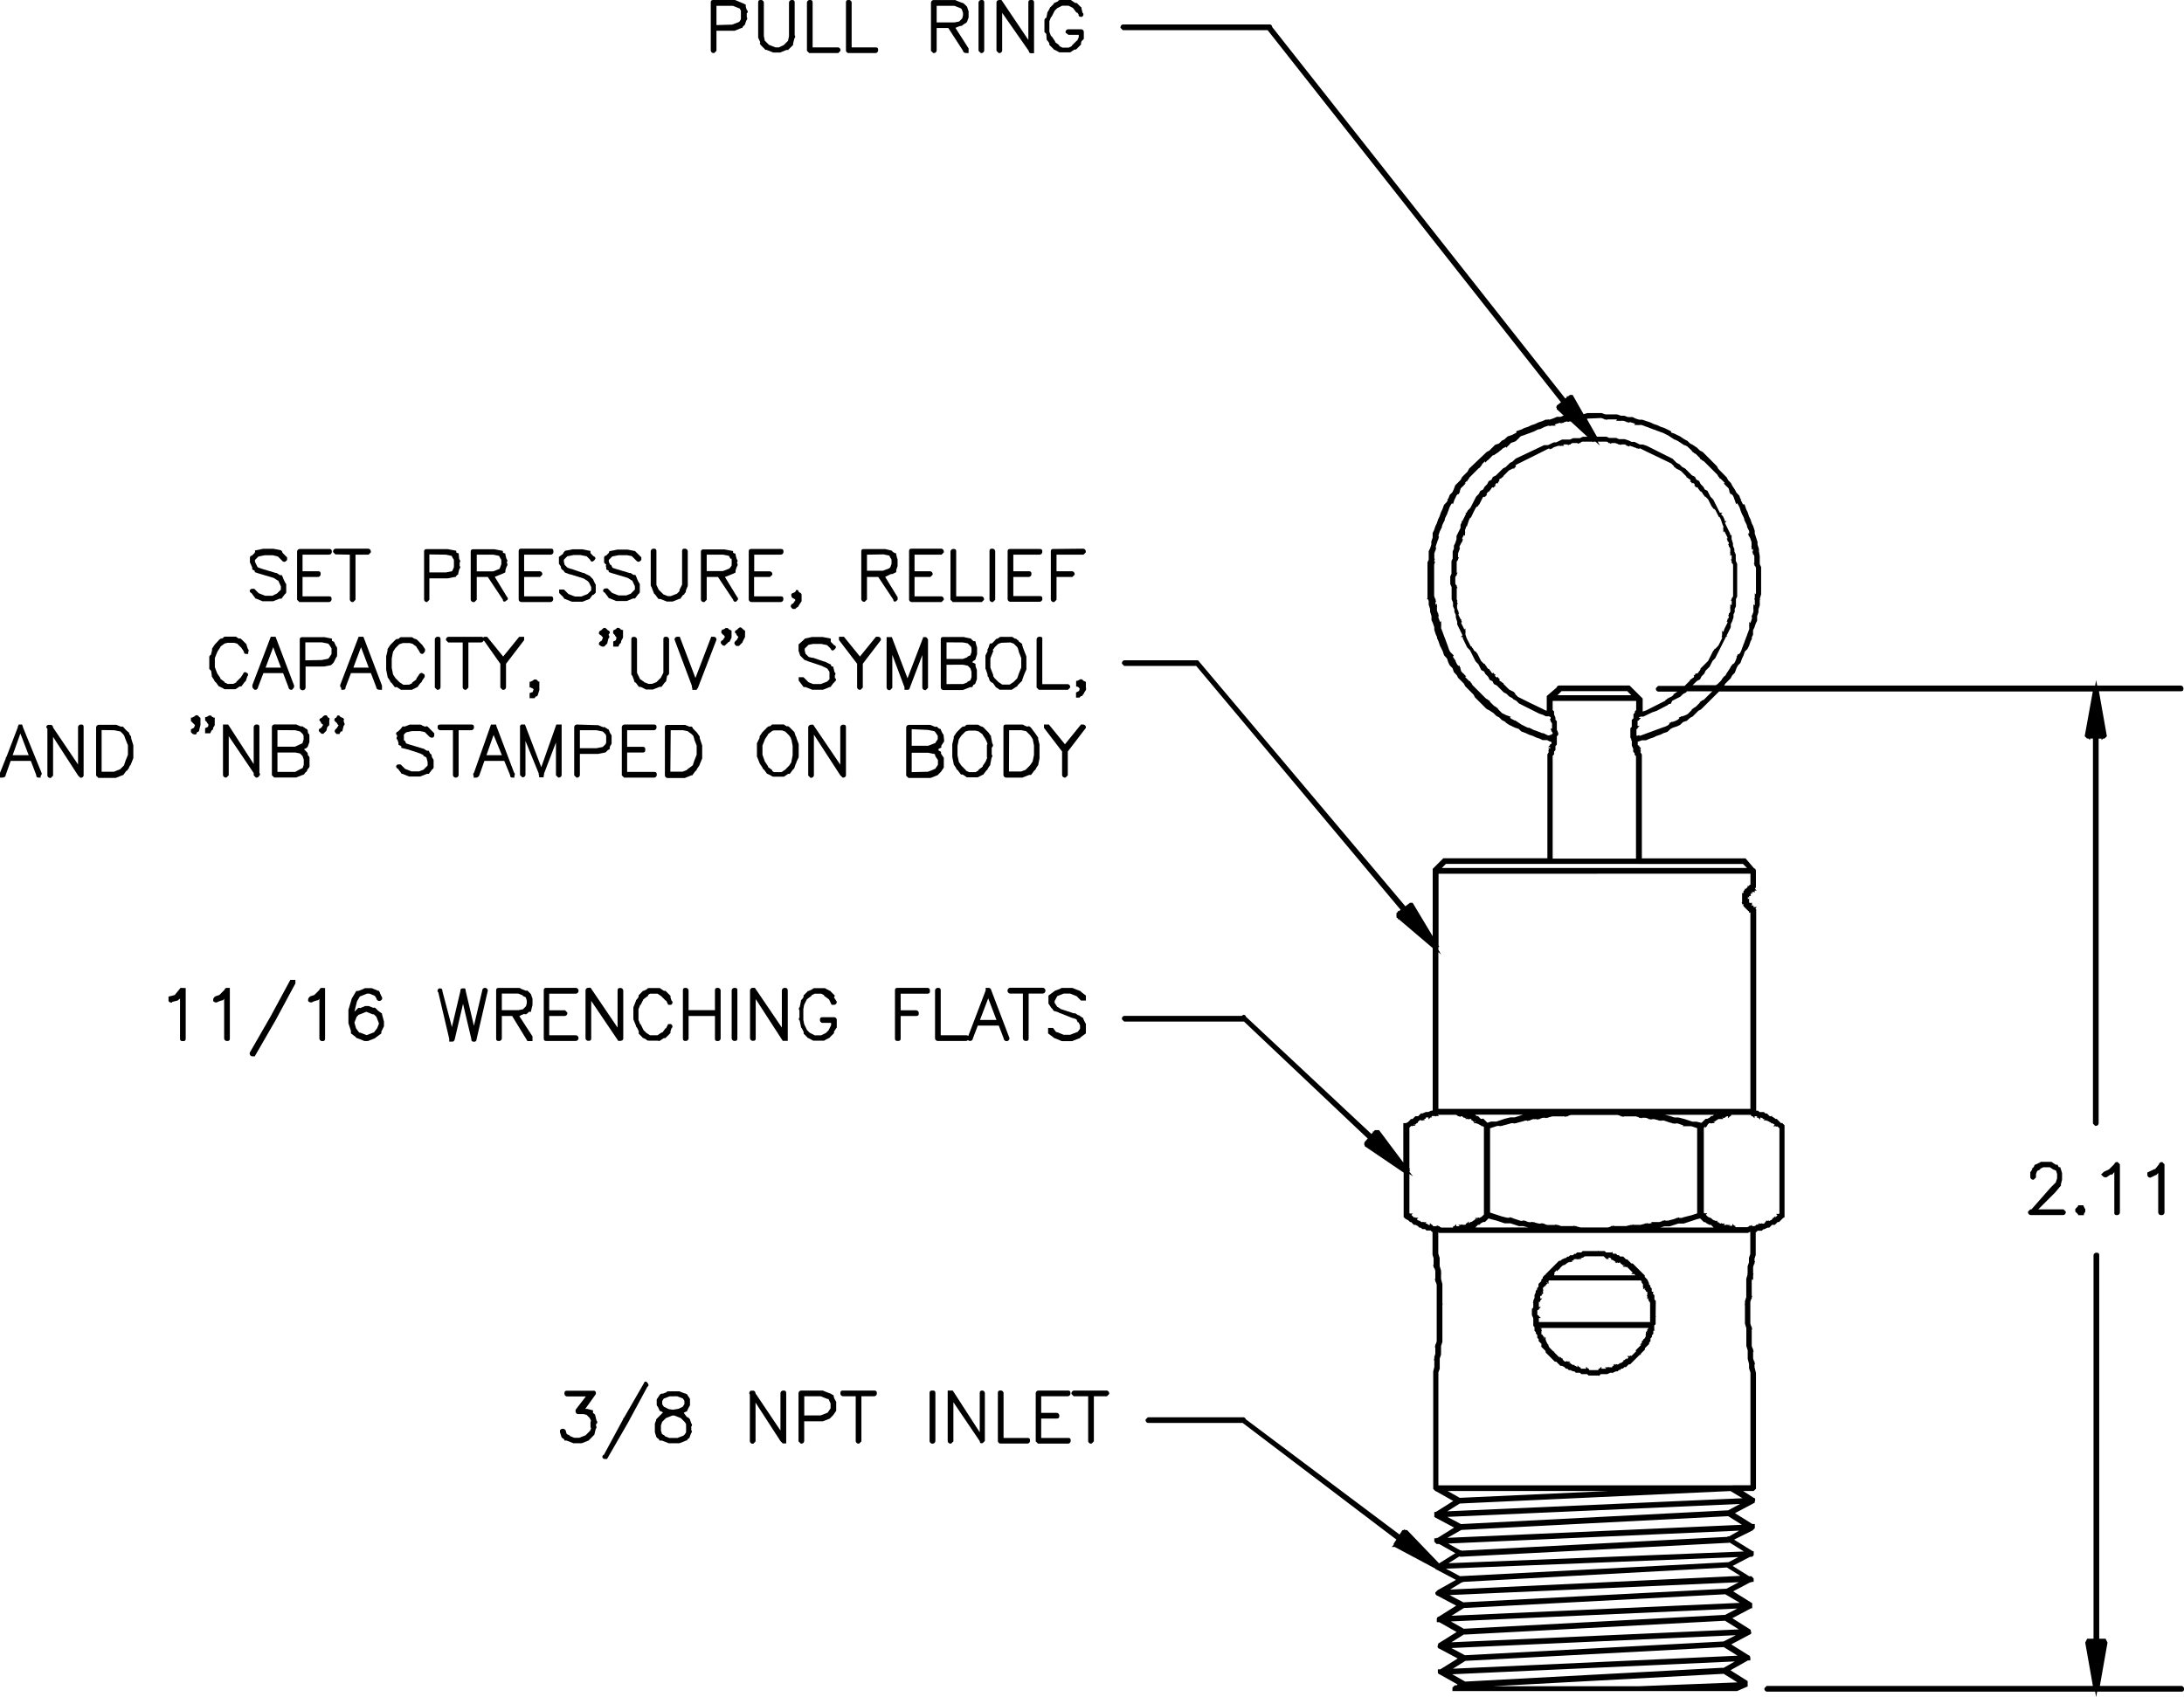 <svg id="Layer_1" data-name="Layer 1" xmlns="http://www.w3.org/2000/svg" viewBox="0 0 376.1 292.33"><title>Artboard 1</title><path d="M128.66,2.26a.39.39,0,0,0,.08-.39.32.32,0,0,0-.13-.14l0,0-.18-.53V.81l-.48-.24h0L126.58,0l-.09,0h-3.6c-.38,0-.49.11-.49.49V8.65a.48.48,0,0,0,.49.49h.1l.39-.39V5.3h2.87l.11,0,.13,0h0l1.2-.48h.05l0,0,.11,0V4.67l.48-.48V4.07l.21-.57a.41.41,0,0,0,.06-.55s0,0,0-.07V2.26Zm-5.28,2.06V1h2.82l1.16.46h.05l0,.06v0l0,0,.06.12h0l.12.19V3.13a.5.5,0,0,0,0,.21l-.29.43v0l0,0-1.22.47Z"/><path d="M131.11,7.87l.65.65v.07l.11,0,0,0H132l1.16.46.09,0h1.06l0,0,1.11-.44h.29l.87-.87V7.48l.22-.87a.41.41,0,0,0,.05-.54s0,0,0-.07V.49c0-.38-.11-.49-.49-.49a.48.48,0,0,0-.49.49V6.22l-.16.8-.75.75-.82.39h-.61l-1.11-.44L131.7,7l-.16-.8V.49a.48.48,0,0,0-.49-.49c-.38,0-.49.11-.49.49v6l.36.77C130.8,7.46,130.86,7.61,131.11,7.87Z"/><path d="M139.45,9.14h4.9l.39-.39v-.1a.48.48,0,0,0-.49-.49h-4.31V.49c0-.38-.11-.49-.49-.49a.48.48,0,0,0-.49.49V8.75l.39.39Z"/><path d="M146.17,9.14h4.56a.48.48,0,0,0,.49-.49c0-.38-.11-.49-.49-.49h-4.07V.49a.48.48,0,0,0-.49-.49c-.38,0-.49.11-.49.49V8.65A.48.48,0,0,0,146.17,9.14Z"/><path d="M160.81,9.14a.48.48,0,0,0,.49-.49V4.82h2l2.53,3.91c.05.41.52.41.72.41h.25v-.8L164.53,4.8a.49.49,0,0,0,.16-.07l.64-.26a.34.34,0,0,0,.17,0,.36.36,0,0,0,.3-.2.31.31,0,0,0,.26-.17l.16-.08.06,0,.07-.08.17-.16.24-.65A.49.49,0,0,0,166.8,3h0v-1a.51.51,0,0,0-.08-.26l-.17-.54-.06-.1-.17-.16-.07-.08L166,.64a.46.46,0,0,0-.31-.15l-1-.39a.51.51,0,0,0-.28-.09h-3.6a.48.48,0,0,0-.49.49V8.75l.39.39ZM164.36,1l1.11.44.16.16.21.63v.41l-.14.54-.52.52-.8.16H161.3V1Z"/><path d="M169,9.14a.48.48,0,0,0,.49-.49V.49c0-.38-.11-.49-.49-.49a.48.48,0,0,0-.49.49V8.75l.39.39Z"/><path d="M172.09,9.14a.48.48,0,0,0,.49-.49V2.21l4.55,6.52s0,0,0,0a.49.49,0,0,0,.08.18V9a.47.47,0,0,0,.37.17h.49V.49c0-.38-.11-.49-.49-.49s-.49.11-.49.49V6.88L172.46,0h-.37a.51.51,0,0,0-.24.07l-.06,0a.46.46,0,0,0-.19.39V8.75l.39.39Z"/><path d="M180.24,6.76v0l0,0a.45.45,0,0,0,.2.3l.26.39v.27l.72.72v.05l.1.05,0,0h0l.67.33a.47.47,0,0,0,.35.15h1.76l.72-.48h.27l.87-.87v-.3l.09-.27h0l.39-.39V5.53a.48.48,0,0,0-.49-.49h-2.16a.48.48,0,0,0-.49.49v.1L184,6h1.77v.41L185.5,7h-.07l-.87.87v.08l-.53.25h-1.08l-.53-.26V7.8l-.72-.54s0,0,0-.05V7.13l-.6-.89H181l-.29-.76V3.66l.3-.76h.08l.53-1.06.42-.42.87-.44H184l.76.38.62.82h.15l.21.31c0,.32.14.41.49.41h.1l.07-.07a.46.46,0,0,0,.16-.47.3.3,0,0,0-.13-.14l-.2-.79V1.35l0,0,0-.12h-.09l-.72-.72h-.27L184.41,0h-1.76c-.26,0-.39.06-.44.21l-.56.27h-.05l0,0-.1,0V.63l-.57.57h-.05l-.05.1,0,0v0l-.33.65a.4.4,0,0,0-.15.32l-.16.79a.47.47,0,0,0-.33.46v2l.32.32Z"/><path d="M43.44,97.77v.32l.43.22,0,0s0,0,0,.06v.18l.72.24h0l.17.05h0l2.25.67a.46.46,0,0,0,.15.05l.56.37v0l.12.06,0,0h0l.07,0,.46,1v.57l-.67.67-.82.39H45.66l-1.11-.44-.76-.76h-.34a.47.47,0,0,0-.29.09.35.35,0,0,0-.15.28.37.37,0,0,0,.29.35l.57.77.08.11.07.1h.12l1.06.44,0,0h1.68l0,0,.11,0h.05l0,0,1.11-.44h.32l.58-.77a.47.47,0,0,0,.24-.33l0,0v-1.28a.5.5,0,0,0-.18-.37l-.33-.7,0-.06h0l-.25-.54h-.32l-.55-.36V98.7l-.14,0,0,0h0l-2.37-.71h0l-.6-.2-.05,0-.2-.2-.39-.81v-.33l.59-.59h0l1.09-.22H47l.86.22.67.67c.17.17.29.25.42.25s.25-.08.42-.25l.07-.07v-.45l-.79-.79L48.59,95l-.16-.17-.05-.05-1.27-.25H45.32l-1.4.28V95s0,0,0,.07a.54.54,0,0,0-.06.16l-.49.49,0,0-.08,0-.06,0,0,0a.46.46,0,0,0-.19.38v.82l.06.06Z"/><path d="M51.61,103.7h5a.48.48,0,0,0,.49-.49c0-.38-.11-.49-.49-.49H52.1V99.38h2.63a.48.48,0,0,0,.49-.49c0-.38-.11-.49-.49-.49H52.1V95.54h4.55a.48.48,0,0,0,.49-.49c0-.38-.11-.49-.49-.49h-5a.48.48,0,0,0-.49.49v8.26l.39.39Z"/><path d="M60.24,95.54v7.67a.48.48,0,0,0,.49.49h.1l.39-.39V95.54h2.25l.39-.39V95a.48.48,0,0,0-.49-.49H57.85a.48.48,0,0,0-.49.49v.1l.39.39Z"/><path d="M73.45,103.7h.1l.39-.39V99.62H77.1l1.18-.23h.08l0,0,.13,0v-.1l.33-.33h.09l0-.12,0,0v-.07l.16-.65a.41.41,0,0,0,.06-.16.33.33,0,0,0,.1-.12.39.39,0,0,0-.08-.39v-.53a.39.39,0,0,0,.08-.39.33.33,0,0,0-.1-.12.41.41,0,0,0-.06-.16L79,95.5v-.12l0,0,0-.08h-.14l-.29-.14v-.29l-1.45-.28h-3.6c-.38,0-.49.11-.49.49v8.16A.48.48,0,0,0,73.45,103.7Zm3.33-8.16,1,.21,0,0,.24.48h.06l.09.27v1.16h0l-.08.22H78.1l-.25.51-1.06.21H73.94v-3.1Z"/><path d="M81.61,103.7h.1l.39-.39V99.38H84l2.6,3.91a.32.32,0,0,0,.18.33l.11,0c.11,0,.2-.08.33-.2a.33.33,0,0,0,.21-.18.37.37,0,0,0-.12-.42l-2.11-3.46h0l1.2-.48h0l0,0,.15-.06v0l.48-.24v-.35l.21-.63a.56.56,0,0,0,.14-.36.55.55,0,0,0-.11-.33v-.07a.39.39,0,0,0,.08-.39.33.33,0,0,0-.1-.12.41.41,0,0,0-.06-.16l-.16-.65v-.12l0,0,0-.08h-.14l-.29-.14v-.29l-1.45-.28h-3.6c-.38,0-.49.11-.49.49v8.16A.48.48,0,0,0,81.61,103.7Zm3.34-8.16,1,.21,0,0,.24.48h.06l.08.27v.68h0l-.21.57L86,98l-1.08.42H82.1V95.54Z"/><path d="M89.77,103.7h5a.48.48,0,0,0,.49-.49c0-.38-.11-.49-.49-.49H90.26V99.38H93l.39-.39v-.1a.48.48,0,0,0-.49-.49H90.26V95.54h4.55A.48.48,0,0,0,95.3,95c0-.38-.11-.49-.49-.49h-5c-.38,0-.49.11-.49.49v8.16A.48.48,0,0,0,89.77,103.7Z"/><path d="M97.32,103.2l0,0h.05l1.11.44,0,0h.05l.11,0,0,0h1.68l0,0,1.11-.44h.08l.07-.1.08-.11.39-.52h.15l.39-.39v-1.41l-.09-.09-.39-.82v0l-.55-.55h0l-.07-.07h-.07l-.88-.45-.11,0h0l-2.06-.71h-.1l-.56-.21-.47-.47-.14-.54v-.35l.59-.59,1.1-.22h1.15l1.09.22h0l.6.6a.44.44,0,0,0,.08.17.35.35,0,0,0,.28.15,1,1,0,0,0,.55-.55.38.38,0,0,0-.31-.36l-.49-.49a.53.53,0,0,0-.06-.16s0,0,0-.07v-.21l-1.4-.28H98.6l-1.27.25-.05.05c-.21.21-.28.29-.3.46l-.73.55v1.19l.06.06.29.43a.33.33,0,0,0,0,.13c0,.16.1.26.25.42l.2.11a1,1,0,0,0,.28.37l.82.3h.11l2.11.66a.47.47,0,0,0,.18.06l.65.43.22.22,0,0,.39.81v.57l-.64.64-1.08.42h-1.1l-1.11-.44-.76-.76h-.83v.59l.74.74A.46.46,0,0,0,97.32,103.2Z"/><path d="M104.31,97.46l.09.27v.35l.43.22,0,0s0,0,0,.06v.18l.72.24h0l.17.05h0l2.25.67a.46.46,0,0,0,.15.05l.56.37v0l.12.06,0,0h0l.07,0,.46,1v.57l-.72.72v0l-.76.29h-1.34l-1.11-.44-.76-.76h-.34a.47.47,0,0,0-.29.09.35.35,0,0,0-.15.28.37.37,0,0,0,.29.35l.57.77.08.11.07.1h.12l1.11.46.09,0a.4.4,0,0,0,.11,0,.48.48,0,0,0,.13,0h1.34l0,0,.11,0h.05l0,0,1.11-.44h.32l.58-.77a.47.47,0,0,0,.24-.33l0,0v-1.28a.5.5,0,0,0-.18-.37l-.33-.7,0-.06h0l-.25-.54h-.32l-.55-.36V98.7l-.14,0,0,0h0l-2.37-.71h0l-.56-.19,0,0-.25-.51h-.14l-.25-.52v-.33l.59-.59h0l1.09-.22H108l.8.16.73.73c.17.17.29.25.42.25s.25-.08.42-.25l.07-.07v-.45l-.79-.79-.08-.07-.16-.17-.05-.05-1.27-.25h-1.78l-1.4.28V95s0,0,0,.07a.54.54,0,0,0-.06.16l-.49.49,0,0-.08,0-.06,0,0,0a.46.46,0,0,0-.19.38v.82l.39.39Z"/><path d="M112.56,102.06v0l0,0a.46.46,0,0,0,.24.32l.59.79h.32l1.11.44,0,0h.05l.11,0,0,0h.62a.49.49,0,0,0,.13,0,.4.4,0,0,0,.11,0h0l1.2-.48h.08l0,0,.09,0v-.09l.43-.57a.31.31,0,0,0,.27-.3.36.36,0,0,0,.2-.29.34.34,0,0,0,0-.16l.26-.64a.46.46,0,0,0,.07-.18h0l0-.09V95a.48.48,0,0,0-.49-.49c-.38,0-.49.11-.49.49v5.7l-.45.91,0,.11a.4.4,0,0,0,0,.11l-.43.43-1.08.42H115l-.76-.3v0l-.81-.81-.39-.82V95c0-.38-.11-.49-.49-.49a.48.48,0,0,0-.49.49v5.76a.47.47,0,0,0,.12.32Z"/><path d="M121.21,103.7h.1l.39-.39V99.38h1.94l2.61,3.92a.44.44,0,0,0,.08.2.35.35,0,0,0,.28.15.37.37,0,0,0,.34-.24.31.31,0,0,0,.12-.14.37.37,0,0,0-.12-.42l-2.11-3.46h0l1.2-.48h0l0,0,.15-.06v0l.48-.24v-.35l.21-.63a.56.56,0,0,0,.14-.36.55.55,0,0,0-.11-.33v-.07a.39.39,0,0,0,.08-.39.33.33,0,0,0-.1-.12.41.41,0,0,0-.06-.16l-.16-.65v-.12l0,0,0-.08h-.14l-.29-.14v-.29l-1.45-.28h-3.6c-.38,0-.49.11-.49.49v8.16A.48.48,0,0,0,121.21,103.7Zm3.33-8.16,1,.21,0,0,.24.48H126v0a.5.5,0,0,0,0,.22v.72a.5.5,0,0,0,0,.22l-.23.35-.21.21-1.08.42H121.7V95.54Z"/><path d="M129.47,103.7h4.94a.48.48,0,0,0,.49-.49c0-.38-.11-.49-.49-.49h-4.55V99.38h2.73L133,99v-.1a.48.48,0,0,0-.49-.49h-2.63V95.54h4.55a.48.48,0,0,0,.49-.49c0-.38-.11-.49-.49-.49h-5c-.38,0-.49.11-.49.49v8.16a.48.48,0,0,0,.49.49Z"/><path d="M137,101.89a.36.36,0,0,0-.14.15l-.08,0,0,0-.22.11h0l0,0a.44.44,0,0,0-.15.06.26.26,0,0,0-.13.34c0,.14,0,.28.23.47l.35.19a.36.36,0,0,0,.1.09l0,.08,0,0-.37.56v0l-.1.05-.06,0c-.34.34-.34.5,0,.83l.07.07h.45l.26-.26a.46.46,0,0,0,.35-.35l0,0v0l.48-.72v-.08a1.12,1.12,0,0,0,0-.18.47.47,0,0,0,0-.07v-.72a.46.46,0,0,0-.19-.38.42.42,0,0,0-.18-.08l-.13-.13a.36.36,0,0,0-.06-.11.39.39,0,0,0,0-.08.33.33,0,0,0-.15-.09l0,0a.35.35,0,0,0-.23,0Z"/><path d="M148.32,95v8.16a.48.48,0,0,0,.49.49h.1l.39-.39V99.38h1.94l2.6,3.91a.32.32,0,0,0,.18.33l.11,0c.13,0,.23-.1.38-.26l.07-.07v-.41l-2.15-3.52h0l1-.48h.24l.67-.34v-.35l.23-.68V97.3s0-.06,0-.09v-.72a.59.59,0,0,0-.08-.34l-.16-.65v-.12l0,0,0-.08h-.14l-.39-.2L153.7,95l-.15-.16,0,0-1.09-.26h-3.6C148.43,94.56,148.32,94.67,148.32,95Zm3.82.49,1,.21,0,0,.24.48h.06l.09.27v.68h0l-.21.57-.19.19-1.08.42H149.3V95.54Z"/><path d="M157,103.7h5.14l.39-.39v-.1a.48.48,0,0,0-.49-.49h-4.55V99.38h2.73l.39-.39v-.1a.48.48,0,0,0-.49-.49h-2.63V95.54h4.65l.39-.39V95a.48.48,0,0,0-.49-.49h-5c-.38,0-.49.11-.49.49v8.16A.48.48,0,0,0,157,103.7Z"/><path d="M164.17,94.56a.48.48,0,0,0-.49.49v8.26l.39.39h5l.39-.39v-.1a.48.48,0,0,0-.49-.49h-4.31V95C164.66,94.67,164.55,94.56,164.17,94.56Z"/><path d="M170.89,103.7h.1l.39-.39V95a.48.48,0,0,0-.49-.49c-.38,0-.49.11-.49.49v8.16A.48.48,0,0,0,170.89,103.7Z"/><path d="M173.52,95v8.16a.48.48,0,0,0,.49.49h5a.48.48,0,0,0,.49-.49c0-.38-.11-.49-.49-.49H174.5V99.38h2.63a.48.48,0,0,0,.49-.49c0-.38-.11-.49-.49-.49H174.5V95.54H179a.48.48,0,0,0,.49-.49c0-.38-.11-.49-.49-.49h-5C173.63,94.56,173.52,94.67,173.52,95Z"/><path d="M181.45,94.56c-.38,0-.49.11-.49.49v8.16a.48.48,0,0,0,.49.49h.1l.39-.39V99.38h2.73l.39-.39v-.1a.48.48,0,0,0-.49-.49h-2.63V95.54h4.65l.39-.39V95a.48.48,0,0,0-.49-.49Z"/><path d="M36.48,116.43v.1l0,0,.42.64h0a.45.45,0,0,0,.25.33l.46.62v.07l.09,0,0,.05h.07l.67.33a.47.47,0,0,0,.35.15h1.76l.72-.48h.29l.59-.79a.45.45,0,0,0,.23-.31l0,0v0l.21-.63a.39.39,0,0,0,.11-.42.33.33,0,0,0-.22-.19.38.38,0,0,0-.4-.1.33.33,0,0,0-.19.24l-.43.65-.78.78v.08l-.53.25H39.19l-.53-.26v-.09l-.72-.54s0,0,0-.05v-.08l-.54-.8L37,114.92v-1.58l.4-1a.38.38,0,0,0,.07-.15l.49-.73v-.08s0,0,0,0l.71-.53.52-.13H40.3l.54.14.73.73.43.64c0,.32.14.41.49.41h.25v-.25s0,0,0-.07a.41.41,0,0,0-.06-.55l-.21-.63V111l-.79-.79c-.23-.23-.37-.29-.55-.21l-.51-.34H38.89c-.26,0-.39.06-.45.21l-.22.11c-.13,0-.26,0-.44.21l-.11.05v.05L37,111v0l-.48.72v.28l-.2.79a.46.46,0,0,0-.28.44v2l.32.32Z"/><path d="M48.75,115.94l.93,2.44a.48.48,0,0,0,.49.44h.1l.07-.07c.27-.27.31-.33.31-.66l-3.2-8.41h-.82L43.46,118l0,.09c0,.32,0,.38.31.66l.07.07h.1a.48.48,0,0,0,.49-.44l.93-2.44Zm-1.7-4.46L48.38,115H45.73Z"/><path d="M57.52,114l.05-.1,0,0v0l.33-.67a.47.47,0,0,0,.15-.35v-1.2a.47.47,0,0,0-.18-.38l-.3-.63v-.11l-.07,0,0-.06h-.1l-.24-.12,0,0s0,0,0-.06V110l-1.27-.25a.51.51,0,0,0-.18,0h-3.6c-.38,0-.49.11-.49.49v8.16a.49.49,0,0,0,1,0v-3.59h3.16l1.18-.23H57l0,0h0l.05-.05.41-.41Zm-4.94-.26v-3.1h2.84l1.09.22h0l.16.16.42.64v1l-.42.64-.17.17-1.1.22Z"/><path d="M63.87,115.94l.93,2.44c0,.44.52.44.73.44h.25v-.73l-3.2-8.41h-.82L58.58,118l0,.09a.55.55,0,0,0,.19.42.17.17,0,0,1,0,.06v.25h.25c.36,0,.48-.1.49-.44l.93-2.44Zm-1.7-4.46L63.5,115H60.85Z"/><path d="M68.33,118.34l.64.42.06.06h1.89l0,0,.87-.44h.07l0-.05.09,0v-.07l.46-.62a.45.45,0,0,0,.25-.33h0l.48-.72v-.08c0-.31-.07-.44-.31-.48a.3.3,0,0,0-.12-.1.48.48,0,0,0-.5.2l-.52.78v.08s0,0,0,.05l-.72.54v.11l-.53.25H69.45l-.64-.42-.69-.69-.43-.65-.23-1.14v-1.63l.21-1.07a.44.44,0,0,0,0-.06l.43-.65.66-.66.63-.21h1.13l.52.13.71.53s0,0,0,0v.08l.49.73a.48.48,0,0,0,.48.4h.1l.07-.07c.27-.27.31-.33.31-.66v-.08l-.48-.72v0l-.72-.72v-.05l-.11-.06c-.16-.16-.29-.22-.41-.21l-.33-.17a.5.5,0,0,0-.35-.14H69.05l0,0a.47.47,0,0,0-.3.2l-.19.13c-.17-.08-.32,0-.55.21l-.79.79v0l-.48.72v.08a1.5,1.5,0,0,0,0,.17h0l-.24,1v.25s0,0,0,.05v2l.24,1.18v.1l0,0,.42.64h0a.45.45,0,0,0,.25.33l.59.78Z"/><path d="M75.37,118.82a.48.48,0,0,0,.49-.49v-8.16c0-.38-.11-.49-.49-.49a.48.48,0,0,0-.49.49v8.26l.39.39Z"/><path d="M76.8,110.17v.1l.39.39h2.49v7.67a.48.48,0,0,0,.49.49h.1l.39-.39v-7.77h2.15a.47.47,0,0,0,.46-.33.36.36,0,0,0,.12.08l2.77,3.93v4.1l.39.39h.1a.48.48,0,0,0,.49-.49v-4l3.12-4.08v-.57h-.85l-2.76,3.4-2.76-3.4h-.36a.45.45,0,0,0-.32.12.49.49,0,0,0-.4-.12H77.29A.48.48,0,0,0,76.8,110.17Z"/><path d="M91.2,119.38v.88h.88l.13-.27c.21,0,.42-.13.44-.42l.23-.69v-.27s0,0,0,0v-1.21h-.15l-.09-.09h0l-.07-.07a1.35,1.35,0,0,0-.22-.19l-.06,0a.35.35,0,0,0-.13,0l-.08,0a.36.36,0,0,0-.11,0l-.09.08-.11.09-.39.2H91.2v1h.19l.39.2.11.09-.16.49Z"/><path d="M103.93,111.38h.1l.55-.55,0,0,0,0v-.07l.2-.79a.3.3,0,0,0,.13-.14.39.39,0,0,0-.08-.39v-.21a.36.36,0,0,0,.18-.29.38.38,0,0,0-.31-.36l-.11-.11-.07-.07c-.34-.34-.49-.34-.83,0l-.07.07-.11.11a.48.48,0,0,0-.37.48v.1l.07.07a.74.74,0,0,0,.34.23l.07.13v0l.07.07.15.13-.19.51-.14.14a.48.48,0,0,0-.37.48v.1l.07.07C103.55,111.34,103.61,111.38,103.93,111.38Z"/><path d="M106.06,110.27l-.46.23v.88h.88l.24-.49,0,0a.37.37,0,0,0,.24-.33.35.35,0,0,0,0-.11l.19-.38a.5.5,0,0,0,.14-.35v-1.21h-.19l-.24-.12a.36.36,0,0,0-.09-.08s0-.05-.07-.08a.37.37,0,0,0-.07-.08l-.1,0-.09,0-.1,0-.1,0a.38.38,0,0,0-.07.09s0,0-.06.08l-.06.05-.46.23v.5l.07.07.25.25a.36.36,0,0,0,.2.27l0,.08.06.05-.11.42Z"/><path d="M110.18,116.94s0,0,0-.05l-.48-1v-5.7a.48.48,0,0,0-.49-.49c-.38,0-.49.11-.49.49v5.76c0,.23,0,.35.16.42l.32.83v0h0c0,.23.09.34.28.38l.55.74h.31l.91.45.11,0h1l.05,0a.46.46,0,0,0,.18-.07l1-.39h.32l.59-.78a.42.42,0,0,0,.24-.32l0,0v-.06l.15-.76a.47.47,0,0,0,.33-.46v-5.76a.48.48,0,0,0-.49-.49c-.38,0-.49.11-.49.49v5.7l-.44.87-.76.76v0l-.76.29h-.62l-.76-.3v-.05Z"/><path d="M123.38,110.17a.48.48,0,0,0-.49-.49h-.41l-2.72,7.1-2.7-7.1h-.41a.48.48,0,0,0-.49.49l3,8a.4.4,0,0,0,.06.35s0,0,0,.06v.25H120v-.14l.17-.16,3.18-8.25Z"/><path d="M125.65,110.5l.33-.66,0,0v-1.22l-.46-.23-.06-.05s0,0-.06-.07a.38.38,0,0,0-.07-.09l-.09,0-.1,0-.1,0-.1,0a.37.37,0,0,0-.07.08s-.05,0-.07.08l-.08,0,0,0-.22.11h-.19v.16a.39.39,0,0,0-.08.39.3.3,0,0,0,.12.14l.05.09a.35.35,0,0,0,.23.13h0a.36.36,0,0,0,.2.27l0,.08,0,0-.37.56v0l-.1.05-.06,0a.46.46,0,0,0-.16.47.31.31,0,0,0,.12.14.49.49,0,0,0,.45.29h.1l.39-.39h0a.31.31,0,0,0,.18-.21A.5.5,0,0,0,125.65,110.5Z"/><path d="M128.24,108.59a.42.42,0,0,0-.17-.09h0l-.11-.11-.07-.07c-.34-.34-.49-.34-.83,0l-.07.07-.11.11a.45.45,0,0,0-.17.08.35.35,0,0,0-.15.28.35.35,0,0,0,.06.19l.05,0a.36.36,0,0,0,.11.09l0,.08,0,0,.11.22v0l.07.07a1.57,1.57,0,0,0,.2.18l-.23.46-.21.21c-.15.15-.25.25-.25.42s.1.26.25.42l.07.07h.45l.63-.63v-.07l.43-.85,0,0V109A.46.46,0,0,0,128.24,108.59Z"/><path d="M137.52,111v1.06a.51.51,0,0,0,.08.26l.17.54.06.1.18.17.06.07.24.24.07.06.17.18.63.23a.46.46,0,0,0,.22.08l2.11.7.91.45.15.15a.43.43,0,0,0,.08.17.36.36,0,0,0,.08.07l.11.23,0,0V117l-.4.4-1.08.42H140l-.76-.3v0l-.87-.87h-.83v.57l.85,1.13h.32l1,.39a.46.46,0,0,0,.18.07h0l.09,0h1.73l1.2-.48h.08l0,0,.09,0v-.09l.46-.61a.47.47,0,0,0,.23-.25.33.33,0,0,0,0-.6v-.45a.39.39,0,0,0,.08-.39.3.3,0,0,0-.13-.14l-.25-1h-.2l-.06,0,0,0-.12-.24v-.1l-.06,0,0-.06h-.1l-.91-.45-.11,0h0l-1.89-.65v0l-.17,0h0l-.58-.14-.55-.55-.14-.54v-.35l.65-.65.8-.16h1.39l1,.21a.3.3,0,0,0,.14.12h0l.49.49a.44.44,0,0,0,.08.17.35.35,0,0,0,.28.15,1,1,0,0,0,.55-.55.38.38,0,0,0-.31-.36l-.59-.59V110l-1.4-.28h-1.73a.69.69,0,0,0-.3.05l-1,.21-.05.05-.17.18-.07.06Z"/><path d="M151.21,109.68h-.36l-2.76,3.4-2.76-3.4h-.85v.57l3.12,4.08v4a.48.48,0,0,0,.49.49h.1l.39-.39v-4.1l3.12-4.08v-.08A.48.48,0,0,0,151.21,109.68Z"/><path d="M155.76,118.38v.44h.59l0,0a.42.42,0,0,0,.34-.39l2.14-5.6v5.55a.48.48,0,0,0,.49.49h.1l.39-.39v-8.22l0-.11-.07-.07a.46.46,0,0,0-.34-.34l0,0H159l-2.72,7.1-2.7-7.1h-.9v8.65a.48.48,0,0,0,.49.49h.1l.39-.39v-5.69Z"/><path d="M165.85,118.82h0l.05,0a.46.46,0,0,0,.18-.07l1-.39h.35l.2-.41a.82.82,0,0,0,.3-.15l.3-.82v-.23s0-.06,0-.09v-1.2a.51.51,0,0,0-.08-.26l-.16-.5v-.35l-.58-.29,0,0,.28-.28a.42.42,0,0,0,.34-.4l.23-.69v-.23s0-.06,0-.09v-.72a.59.59,0,0,0-.08-.34l-.22-.87h-.33l-.17-.17-.07-.06-.17-.18-.05-.05-1-.2a.66.66,0,0,0-.31-.06h-3.36c-.38,0-.49.11-.49.49v8.16a.48.48,0,0,0,.49.49h3.36Zm0-8.16.8.16.56.56h0l.09.27v.68h0l-.2.55-.52.24v.09l-.76.29H163v-2.86Zm0,3.84.8.16.46.46.19.6v.93h0l-.19.53-.53.27v.09l-.76.29H163V114.5Z"/><path d="M170.08,116.24a.31.31,0,0,0,0,.22.31.31,0,0,0,.14.15l.2.59.06.1c.21.21.29.28.46.3l.42.56v.05l.08.05,0,.07h0l.72.48h2.07l.72-.48h0l0,0a.43.43,0,0,0,.31-.31l.77-.77v-.13l.23-.62v-.05l.39-.93a.51.51,0,0,0,.1-.29v-1.92s0,0,0-.07,0-.13,0-.17l-.56-1.44-.16-.51V111l0,0,0-.1H176l-.57-.43a.31.31,0,0,0-.28-.27.35.35,0,0,0-.37-.19l-.47-.31h-2.07l-.48.32a.34.34,0,0,0-.35.21.3.3,0,0,0-.14.15s0,0,0,0l-.4.4a.53.53,0,0,0-.16.06l-.07,0h-.18l-.28.84a.4.4,0,0,0-.1.46l-.38.76,0,.11c0,.05,0,.13,0,.2s0,0,0,0v2l.06.06Zm3.93-5.58h0l.57.21.62.62a.42.42,0,0,0,.07.16l.17.53,0,.08.42,1.09V115l-.4,1h0l-.28.83-.66.66-.64.42h-1.29l-.64-.42-.69-.69-.23-.35a.49.49,0,0,0,0-.21l-.48-1.25v-1.59l.52-1.31-.12-.12.12-.18a.38.38,0,0,0,.18-.25l.49-.49h0a.31.31,0,0,0,.15-.14l.55-.19Z"/><path d="M179,109.68a.48.48,0,0,0-.49.49v8.26l.39.39h5l.39-.39v-.1a.48.48,0,0,0-.49-.49h-4.31v-7.67C179.54,109.79,179.43,109.68,179,109.68Z"/><path d="M187,118.34v-.88l-.43-.21a.36.36,0,0,0-.09-.08s0,0-.07-.08a.37.37,0,0,0-.07-.08l-.1,0-.09,0-.1,0-.1,0a.37.37,0,0,0-.07.08s0,0-.07.07l-.08,0,0,0-.22.11h-.19v1h.19l.24.12a.36.36,0,0,0,.09.08l0,.08a.37.37,0,0,0,.11.09l-.14.38,0,0-.51.26v.88h.59l.25-.25c.22,0,.33-.11.36-.31a.36.36,0,0,0,.2-.29s0,0,0,0l.32-.48v-.08a1.12,1.12,0,0,0,0-.18.47.47,0,0,0,0-.07Z"/><path d="M3.83,124.92l0-.12H3.2l0,.12a.46.46,0,0,0-.13.34l-1.95,5.09-.12.12v.1a.47.47,0,0,0,0,.05l-1,2.5,0,.82H.25c.21,0,.7,0,.73-.44l.86-2.44H5.31l.93,2.44c0,.34.13.44.49.44H7v-.25s0,0,0-.06a.55.55,0,0,0,.19-.42l-3.26-8A.47.47,0,0,0,3.83,124.92Zm-.32,1.42,1.43,3.74H2.18Z"/><path d="M13.93,124.8a.48.48,0,0,0-.49.49v6.39l-4.3-6.36v0a.47.47,0,0,0-.34-.46l0,0H8.41a.39.39,0,0,0-.43.37.36.36,0,0,0,.18.28v8a.48.48,0,0,0,.49.49h.1l.39-.39v-6.68l4.3,6.64v0l.39.39h.1a.47.47,0,0,0,.47-.36l0,0v-8.26C14.42,124.91,14.31,124.8,13.93,124.8Z"/><path d="M22.58,127.15v-.26l-.32-.47s0,0,0-.05a.36.36,0,0,0-.23-.31.3.3,0,0,0-.15-.14h0l-.4-.4s0,0,0,0a.3.3,0,0,0-.14-.15.35.35,0,0,0-.48-.19l-.82-.33h-3a.48.48,0,0,0-.49.49v8.26l.39.39h3l1.2-.48h.08l.07-.1.08-.11.39-.53a.31.31,0,0,0,.27-.3.36.36,0,0,0,.2-.29.34.34,0,0,0,0-.06l.18-.27a.34.34,0,0,0,.11-.16l0,0v0l.44-1.11,0,0v-2s0,0,0,0,0-.15,0-.2Zm-2.92-1.37,1.09.22h0l.49.5a.26.26,0,0,0,0,0,.31.31,0,0,0,.13.15v0l.14.42h0l.52,1.31v1.63l-.4,1h0l-.28.83-.67.67-1.08.42h-2.1v-7.18Z"/><path d="M34.43,123.6l-.09-.09-.07-.07c-.15-.15-.25-.25-.42-.25a.36.36,0,0,0-.21.07l-.08.07-.1.08-.39.2h-.19v.59l.07.07.41.41.07.07.15.13-.17.47-.53.27v.5l.07.07c.27.27.33.31.66.31h.15l.2-.4a.65.65,0,0,0,.3-.15l0,0,.21-.88a.51.51,0,0,0,.05-.21v-1.06h0v-.14Z"/><path d="M36.83,125.16a.5.5,0,0,0,.15-.35V123.6h-.19l-.24-.12a.36.36,0,0,0-.09-.08s0,0-.06-.07a.37.37,0,0,0-.07-.08l-.09,0-.1,0-.1,0-.09,0a.37.37,0,0,0-.07.08s0,0-.06.07l-.08,0,0,0-.22.11h-.19v.59l.07.07.25.25a.36.36,0,0,0,.2.27l0,.08.06.05-.1.41-.08,0,0,0-.41.2v.88h.88l.25-.51a.37.37,0,0,0,.26-.34.35.35,0,0,0,0-.12Z"/><path d="M44.07,133.94h.1a.47.47,0,0,0,.46-.31.3.3,0,0,0,.12-.14.35.35,0,0,0-.08-.36v-7.85c0-.38-.11-.49-.49-.49a.48.48,0,0,0-.49.49v6.33l-4.41-6.82H38.4v8.65a.48.48,0,0,0,.49.49H39l.39-.39v-6.74l4.3,6.36v.38Z"/><path d="M53.3,132.09V132a1.53,1.53,0,0,0,0-.16s0,0,0-.08v-1.28l0,0a.47.47,0,0,0-.2-.3L53,130a.33.33,0,0,0,0-.13c0-.16-.1-.26-.25-.42l-.24-.24-.07-.06-.08-.08.07-.06.25-.13.06,0,.07-.08.17-.16.3-.82v-.08a1.54,1.54,0,0,0,0-.16s0-.05,0-.08v-.72c0-.26-.06-.39-.21-.45L53,126a.35.35,0,0,0,0-.13.36.36,0,0,0-.25-.31l0-.06h-.1l-.1-.05a.32.32,0,0,0-.26-.17.33.33,0,0,0-.43-.14l-.67-.27a.51.51,0,0,0-.28-.09h-3.6a.48.48,0,0,0-.49.49v8.26l.39.39H51l0,0,1.11-.44h.05l0,0a.46.46,0,0,0,.34-.34l0,0h0a.3.3,0,0,0,.15-.14.36.36,0,0,0,.24-.31s0,0,0-.05Zm-2.47.87H47.78v-3.34h3.08l.8.16.44.44.21.63v.88l-.18.55,0,0-.51.25v0Zm0-7.18.86.22.5.5h0l.09.27v.64l-.2.61-.52.24v0l-.77.36H47.78v-2.86Z"/><path d="M56.72,123.71a.42.42,0,0,0-.17-.09h0l-.14-.14a.38.38,0,0,0-.21-.26.42.42,0,0,0-.21,0h0c-.16,0-.26.1-.42.25l-.07.07-.11.11a.45.45,0,0,0-.17.08A.35.35,0,0,0,55,124a.35.35,0,0,0,.06.19l.05,0a.36.36,0,0,0,.11.09l0,.08,0,0,.11.22v0l.07.07a1,1,0,0,0,.26.2l-.28.42-.16.16a.45.45,0,0,0-.17.08.35.35,0,0,0-.15.28.36.36,0,0,0,.22.33.49.49,0,0,0,.45.28h.1l.55-.55,0,0,0,0v-.07l.14-.54.34-.34v-.82A.46.46,0,0,0,56.72,123.71ZM55.44,126h0Z"/><path d="M59.07,124.24a.35.35,0,0,0,.17-.27.38.38,0,0,0-.37-.36l-.23-.12a.36.36,0,0,0-.1-.08.36.36,0,0,0-.14-.16h0a.34.34,0,0,0-.23,0l0,0a.34.34,0,0,0-.15.09.39.39,0,0,0,0,.08.37.37,0,0,0-.06.11l-.12.12,0,0-.08,0,0,0,0,0a.49.49,0,0,0-.18.37v.1l.49.49a.44.44,0,0,0,.08.17.35.35,0,0,0,.16.12l-.11.22a.4.4,0,0,0-.13.22l-.18.18c-.15.15-.25.25-.25.42s.1.26.25.42l.07.07h.5l.22-.44h0l.06,0h.2l.25-1a.3.3,0,0,0,.13-.14.39.39,0,0,0-.08-.39v-.22Z"/><path d="M73.24,125.18l-.58-.23c-.07-.1-.19-.14-.41-.14H70.57l-.91.35a.35.35,0,0,0-.49.19l-.05,0v.07l-.59.59a.44.44,0,0,0-.17.08.35.35,0,0,0-.15.28.36.36,0,0,0,.18.29v.22a.39.39,0,0,0-.08.39.32.32,0,0,0,.13.14l0,0,.18.53v.35l.48.24v.28l1.11.28h.05l2.13.71h0l.53.27v.13l.43.22a.36.36,0,0,0,.09.08l.2.78v.58l-.72.72v0l-.76.29H70.86l-1.11-.44-.76-.76h-.34a.47.47,0,0,0-.29.09.35.35,0,0,0-.14.28.37.37,0,0,0,.29.35l.61.81v.09l.09,0,0,0h.08l1.16.46.09,0H72.3l.05,0a.46.46,0,0,0,.18-.07l1-.39h.32l.58-.77a.47.47,0,0,0,.24-.33l0,0V131a.49.49,0,0,0-.17-.37l-.16-.35a.35.35,0,0,0,0-.12.37.37,0,0,0-.26-.34l-.25-.51h-.32L73,129v-.05l-.14,0,0,0h0l-2.36-.71h0l-.56-.19,0,0-.25-.51h-.14l0-.09,0,0v-.82a.48.48,0,0,0,0-.11l.26-.26h0a.3.3,0,0,0,.14-.12l1-.21h1.39l.8.16.73.73a.75.75,0,0,0,.51.25.4.4,0,0,0,.4-.43v-.34l-.79-.79C73.61,125.09,73.45,125,73.24,125.18Z"/><path d="M78.49,133.94a.48.48,0,0,0,.49-.49v-7.67h2.15a.48.48,0,0,0,.49-.49c0-.38-.11-.49-.49-.49H75.85c-.38,0-.49.11-.49.49a.48.48,0,0,0,.49.49H78v7.67A.48.48,0,0,0,78.49,133.94Z"/><path d="M81.85,133.94c.32,0,.38,0,.66-.31l.91-2.57h3.42l1,2.44c0,.34.13.44.49.44h.25v-.25s0,0,0-.07a.41.41,0,0,0-.06-.55L85.46,125v-.19h-.91l-2.92,8.28a.41.41,0,0,0-.06.55s0,0,0,.07v.25ZM85,126.59l1.43,3.49H83.77Z"/><path d="M93.62,133.94v-.25s0,0,0-.07a.41.41,0,0,0,.06-.35l2.06-5.38v5.65l.39.39h.1a.48.48,0,0,0,.49-.49v-8.16a1,1,0,0,0,0-.11v-.38h-.91l-2.6,7.36-2.81-7.36H90a.51.51,0,0,0-.19,0l-.09.05-.07.05-.05.07a.43.43,0,0,0-.05.09.51.51,0,0,0,0,.19v8.26l.39.39H90a.48.48,0,0,0,.49-.49v-5.77l2.29,5.61a.41.41,0,0,0,.06.33s0,0,0,.07v.25h.74Z"/><path d="M99.37,124.8a.48.48,0,0,0-.49.49v8.26l.39.39h.1a.48.48,0,0,0,.49-.49v-3.59H103l1.18-.24h.08l0,0,.46-.46h.05l0,0a.38.38,0,0,0,.23-.2.44.44,0,0,0,0-.27l.17-.35a.47.47,0,0,0,.15-.35v-1.2a.47.47,0,0,0-.18-.38l-.2-.41a.51.51,0,0,0-.15-.31l0-.1h-.11l-.08,0a.31.31,0,0,0-.27-.18.33.33,0,0,0-.43-.14l-.67-.27a.51.51,0,0,0-.28-.09Zm.49,4.08v-3.1h2.84l1.1.22.5.5h0l.09.27v1.12l-.09.27h0l-.5.5-1.1.22Z"/><path d="M112.57,125.78a.48.48,0,0,0,.49-.49c0-.38-.11-.49-.49-.49h-5a.48.48,0,0,0-.49.49v8.26l.39.39h5.14a.48.48,0,0,0,.49-.49c0-.38-.11-.49-.49-.49H108v-3.34h2.63c.38,0,.49-.11.49-.49s-.11-.49-.49-.49H108v-2.86Z"/><path d="M120.5,127.15v-.26l-.48-.71v0l-.72-.72v-.07l0,0a.37.37,0,0,0-.2-.21.45.45,0,0,0-.33,0l-.78-.31h-3c-.38,0-.49.11-.49.49v8.16a.48.48,0,0,0,.49.49h2.93l1.2-.48h.08l0,0,.09,0v-.09l.46-.62a.45.45,0,0,0,.25-.33h0l.48-.72v-.07l.44-1.06,0,0v-2a.48.48,0,0,0,0-.11.62.62,0,0,0,0-.13Zm-5-1.37h2.12l.79.16.77.57a.36.36,0,0,0,.19.19l0,0,.18.56,0,.08.42,1.09V130l-.4,1h0l-.27.82-1,.75v.06l-.76.29h-2.1Z"/><path d="M137.45,130.61a.51.51,0,0,0,.09-.28v-2.16l-.37-1h0a.56.56,0,0,0-.14-.36l-.21-.63v-.06l-.79-.79c-.23-.23-.37-.29-.55-.21l-.51-.34h-1.76c-.26,0-.39.06-.44.21l-.22.11c-.13,0-.26,0-.44.21l-.11.05v.05l-.72.72v0l-.48.72v.26l-.45.91,0,.11a.62.62,0,0,0,0,.13.48.48,0,0,0,0,.11v2l.06.06.42,1.08v0l.48.72h0a.45.45,0,0,0,.25.33l.46.62v.07l.09,0,0,.05h.07l.67.33a.47.47,0,0,0,.35.15H135l.72-.48H136l.59-.79a.45.45,0,0,0,.23-.31l0,0v0l.21-.63a.43.43,0,0,0,.12-.31ZM133.29,133l-.31-.2v-.15l-.72-.54s0,0,0-.05v-.08l-.55-.82L131.3,130v-1.58l.45-1.13.51-.76v-.08s0,0,0,0l.73-.55v0l.27-.09h1.41l.57.21.66.66.32.48a.3.3,0,0,0,0,.14.35.35,0,0,0,.1.12.49.49,0,0,0,0,.13l.18.92v1.63l-.22,1.11a.52.52,0,0,0,0,.09l-.39.59-.68.69-.64.42Z"/><path d="M145.11,133.94h.1a.47.47,0,0,0,.47-.36l0,0v-8.26c0-.38-.11-.49-.49-.49a.48.48,0,0,0-.49.49v6.39l-4.66-6.88h-.37a.45.45,0,0,0-.3.11.46.46,0,0,0-.19.38v8.26l.39.39h.1a.48.48,0,0,0,.49-.49v-6.94l4.54,7v0Z"/><path d="M162.5,126.73a.47.47,0,0,0-.18-.38l-.3-.63v-.11l-.07,0,0-.06h-.1l-.3-.15,0,0a.35.35,0,0,0-.49-.19l-.64-.26a.51.51,0,0,0-.28-.09h-3.6a.48.48,0,0,0-.49.49v8.26l.39.39h3.81l0,0,1.11-.44h.06l.63-.63v0l.48-.72V132a1.45,1.45,0,0,0,0-.19.45.45,0,0,0,0,0v-1.3l-.06-.06-.42-.64v-.32l-.43-.22,0,0s0,0,0-.06V129l.48-.24v-.32l.48-.72v-.08a1.45,1.45,0,0,0,0-.19.46.46,0,0,0,0,0Zm-2.68-1,1.09.22h0l.16.16.42.64v.57l-.48.72v0l-.1,0,0,0-1.08.42H157v-2.86ZM157,133v-3.34h2.84l1.09.22h0l.11.11s0,.1,0,.13v.08l.48.72v.81l-.48.72v0l-.06,0a.41.41,0,0,0-.23.11l-.95.37Z"/><path d="M171,128.4a.55.55,0,0,0-.12-.35l-.22-1.11v-.07l0-.15h-.07l-.36-.54v0l-.72-.72v-.05l-.11-.06c-.16-.16-.29-.22-.41-.21l-.33-.17a.5.5,0,0,0-.35-.14h-1.76l0,0a.47.47,0,0,0-.3.2l-.19.13c-.17-.08-.32,0-.55.21l-.79.79v0l-.48.72V127a1.5,1.5,0,0,0,0,.17h0l-.25,1v2.21l.24,1.18v.1l0,0,.42.64h0a.45.45,0,0,0,.25.33l.59.78h.29l.64.42.06.06h1.89l0,0,.87-.44h.07l0-.05.09,0v-.07l.46-.62a.45.45,0,0,0,.25-.33h0l.36-.55h.07l0-.15v-.07l.22-1.11a.38.38,0,0,0,.1-.41.3.3,0,0,0-.08-.11v-1.2A.55.55,0,0,0,171,128.4ZM166.87,133l-.53-.26v-.07l-.78-.78-.44-.66-.23-1.13v-1.63l.22-1.1v0l.43-.65.73-.73.54-.14H168l.52.13.71.53s0,0,0,0v.08l.49.73a.45.45,0,0,0,.12.23l.22.58a.47.47,0,0,0-.11.3v2l.06.06-.27.68-.51.76V132s0,0,0,.05l-.72.54v.11L168,133Z"/><path d="M177.55,125.35c-.26-.26-.41-.32-.63-.18l-.58-.23c-.07-.1-.19-.14-.41-.14h-2.64c-.38,0-.49.11-.49.49v8.16a.48.48,0,0,0,.49.49H176l.05,0a.46.46,0,0,0,.18-.07l1-.39h.32l.59-.78a.45.45,0,0,0,.25-.33h0l.42-.64,0,0v-.1l.2-1a.51.51,0,0,0,0-.18v-1.92s0,0,0-.05v-.25l-.23-.9a.46.46,0,0,0,0,0,1.45,1.45,0,0,0,0-.19v-.08l-.48-.71v0Zm-3.77.43h2.12l.8.16.71.71.43.65v0l.22,1.1v1.63l-.23,1.13-.44.66-.78.78v0l-.76.29h-2.1Z"/><path d="M187,125.29a.48.48,0,0,0-.49-.49h-.36l-2.76,3.4-2.76-3.4h-.85v.57l3.12,4.08v4a.48.48,0,0,0,.49.49h.1l.39-.39v-4.1l3.12-4.08Z"/><path d="M31.09,170.16l-1,1.23-1.07.27v.78l.07.07a.55.55,0,0,0,.35.18l.12,0a.31.31,0,0,0,.14-.13l.79-.2h.07l0,0h0l0,0h0L31,172v6.84c0,.38.11.49.49.49s.49-.11.49-.49v-8.65Z"/><path d="M39,170.16l0,0a.46.46,0,0,0-.34.34l-.89.89-.65.21-.1.06c-.27.27-.31.33-.31.66v.1l.07.07a.63.63,0,0,0,.43.18.55.55,0,0,0,.36-.14l.63-.21h.06l0,0a.46.46,0,0,0,.34-.34h0v6.84a.48.48,0,0,0,.49.49c.38,0,.49-.11.49-.49v-8.65Z"/><path d="M46.59,175.09v0L43,181.33l0,.06v.07a.48.48,0,0,0,.49.49h.38l3.6-6.24h0l.07-.13,0,0h0l3.33-6.19,0-.61H50Z"/><path d="M55.35,170.16l0,0a.46.46,0,0,0-.34.34l-.89.89-.65.21-.1.06c-.27.27-.31.33-.31.66v.1l.07.07a.63.63,0,0,0,.43.18.55.55,0,0,0,.36-.14l.63-.21h.06l0,0A.46.46,0,0,0,55,172h0v6.84a.48.48,0,0,0,.49.49c.38,0,.49-.11.49-.49v-8.65Z"/><path d="M65.78,174.69v-.08l0,0,0-.09h-.09L65,174a.47.47,0,0,0-.23-.22.35.35,0,0,0-.48-.18l-.78-.31,0,0h-.69l-.06.06-.74.29a.35.35,0,0,0-.49.17.47.47,0,0,0-.23.22l-.26.2.44-1.77.5-.83H62l1.2-.48h.43l.92.39.27.41a.49.49,0,0,0,1-.08l-.38-.79a.51.51,0,0,0-.15-.31l0-.1h-.15l-1.11-.46-.09,0h-1a.51.51,0,0,0-.34.13l-.91.35h-.33l-.78,1.3,0,0v0l0,0v0L60,173.95V174a.4.4,0,0,0,0,.11.48.48,0,0,0,0,.13v2l0,0,.43,1.33V178l.79.59a.45.45,0,0,0,.32.24l0,0h0l1,.39a.51.51,0,0,0,.28.09h.53l0,0a.49.49,0,0,0,.19-.07l1-.39h0l1.13-.85v-.31l.45-.91,0-.11a.5.5,0,0,0,0-.13.48.48,0,0,0,0-.11v-.24a.48.48,0,0,0,0-.13.4.4,0,0,0,0-.11Zm-.85,2.43-.54.72h-.05l-1.2.46L62,177.86l-.09,0h-.05l-.54-.72h0l-.29-1,.39-1,.4-.4a.4.4,0,0,0,.11,0h0l1.15-.46,1.11.44.09,0a.4.4,0,0,0,.11,0l.43.43.42,1.08v.14l-.3.76Z"/><path d="M83.53,170.16a.46.46,0,0,0-.48.43l-1.44,6.11-1.43-6.08a.46.46,0,0,0,0-.06.49.49,0,0,0,0-.1.43.43,0,0,0-.06-.09l0-.06-.08-.06-.08,0a.51.51,0,0,0-.19,0c-.38,0-.49.11-.48.43l-1.47,6.23-1.64-6.2c0-.35-.12-.46-.49-.46h-.1l-.07.07a.45.45,0,0,0-.16.47.3.3,0,0,0,.12.14l1.88,8s0,0,0,.06v.43h.59l0,0a.39.39,0,0,0,.31-.31l.06-.06,0-.08,1.42-6.06,1.43,6.06a.51.51,0,0,0,0,.19.43.43,0,0,0,.05.09l.05.07.07.05.09.05a.51.51,0,0,0,.19,0,.53.53,0,0,0,.19,0l0,0a.4.4,0,0,0,.25-.37L84,170.65A.48.48,0,0,0,83.53,170.16Z"/><path d="M91.45,171.29l-.06-.1-.12-.12-.12-.12-.31-.31h-.3l-.84-.33c-.07-.1-.19-.14-.41-.14H85.93c-.38,0-.49.11-.49.49v8.16c0,.38.11.49.49.49a.48.48,0,0,0,.49-.49V175h1.77l2.64,4.32h.87v-.8L89.42,175a.37.37,0,0,0,.28-.13l.57-.23a.37.37,0,0,0,.22.07c.16,0,.26-.1.42-.25l.17-.17h.33l.24-1a.51.51,0,0,0,.05-.21v-1a.51.51,0,0,0-.08-.26ZM89.26,174H86.42v-2.86h2.82l.76.3v.08l.54.27.18.57v.42l-.14.54-.52.52Z"/><path d="M99.62,178.81a.48.48,0,0,0-.49-.49H94.58V175h2.63a.48.48,0,0,0,.49-.49v-.1l-.39-.39H94.58v-2.86h4.55a.49.49,0,1,0,0-1h-5c-.38,0-.49.11-.49.49v8.16c0,.38.11.49.49.49h5A.48.48,0,0,0,99.62,178.81Z"/><path d="M101.19,170.16l0,0a.47.47,0,0,0-.36.47v8.16a.48.48,0,0,0,.49.49c.38,0,.49-.11.49-.49v-6.39l4.66,6.89h.37a.51.51,0,0,0,.24-.07l.06,0a.46.46,0,0,0,.19-.39v-8.16a.48.48,0,0,0-.49-.49c-.38,0-.49.11-.49.49V177l-4.66-6.88Z"/><path d="M113.37,179.29h.23l.72-.48h.27l.87-.87v-.3l.19-.55a.31.31,0,0,0,.14-.15.46.46,0,0,0-.16-.47l-.07-.07h-.5l-.36.72h-.09l-.54.72h-.13l-.72.48h-1.29l-.64-.42-.48-.48-.48-1h-.09l-.29-.76v-1.82l.3-.76h.08l.47-.95.82-.62v-.15l.31-.2h1.29l.64.42.78.78h.09l.34.72h.5l.07-.07a.45.45,0,0,0,.16-.47.3.3,0,0,0-.14-.15l-.19-.55v-.3l-.87-.87h-.27l-.72-.48h-1.76c-.26,0-.39.06-.45.21l-.56.27h-.05l0,0-.1,0v.05l-.72.72v.27l-.26.39a.45.45,0,0,0-.2.31l0,0v0l-.44,1.11,0,0v.06l0,.11,0,0v1.71l0,0,0,.11v.06l0,0,.45,1.11a.46.46,0,0,0,.18.33l.3.62V178l0,0,0,.1h.05l.57.57v.05l.1.05,0,0h0l.59.29c.06.13.19.19.43.19h1.52Zm2.08-2.65h0Z"/><path d="M123.61,170.16c-.38,0-.49.11-.49.49V174h-4.54v-3.35a.48.48,0,0,0-.49-.49c-.38,0-.49.11-.49.49v8.16c0,.38.11.49.49.49a.48.48,0,0,0,.49-.49V175h4.54v3.83c0,.38.11.49.49.49a.48.48,0,0,0,.49-.49v-8.16A.48.48,0,0,0,123.61,170.16Z"/><path d="M126.49,170.16a.48.48,0,0,0-.49.49v8.16a.48.48,0,0,0,.49.49c.38,0,.49-.11.49-.49v-8.16C127,170.27,126.87,170.16,126.49,170.16Z"/><path d="M135.13,170.16a.48.48,0,0,0-.49.49V177L130,170.16h-.48l0,0a.47.47,0,0,0-.36.47v8.16a.48.48,0,0,0,.49.49c.38,0,.49-.11.49-.49v-6.7l4.65,7.19h.87v-8.65C135.62,170.27,135.51,170.16,135.13,170.16Z"/><path d="M143.78,171.51l-.72-.72v-.05l-.1-.05,0,0h0l-.67-.34a.5.5,0,0,0-.35-.14h-1.68a.5.5,0,0,0-.37.18l-.64.3h-.05l0,0-.1,0v.05l-.72.72v.27l-.26.39a.41.41,0,0,0-.2.31l0,0v.05l-.21,1a.3.3,0,0,0-.12.14.39.39,0,0,0,.08.39v1.25a.39.39,0,0,0-.08.39.31.31,0,0,0,.12.14l.21,1a.46.46,0,0,0,.18.35l.3.63V178l0,0,0,.1h.05l.57.57v.05l.1.05,0,0h0l.67.34a.5.5,0,0,0,.35.14h1.74l0,0a.49.49,0,0,0,.25-.13l.67-.34h0l0,0,.1-.05v-.05l.72-.72v-.27l.43-.64.05-.05v-1.3a.48.48,0,0,0-.49-.49h-1.92c-.38,0-.49.11-.49.49a.48.48,0,0,0,.49.49h1.43v.41l-.44.87-.47.47-.82.39h-1.08l-.87-.44-.47-.47-.48-1-.15-.74v-1.87l.14-.73h0l.47-.95.82-.62v-.09l.53-.26h1.11l.5.26v.1l.86.64.44.92h.39a.48.48,0,0,0,.49-.49v-.08l-.48-.72Z"/><path d="M159.61,170.16h-5c-.38,0-.49.11-.49.49v8.16c0,.38.11.49.49.49s.49-.11.49-.49V175h2.63c.38,0,.49-.11.49-.49a.48.48,0,0,0-.49-.49h-2.63v-2.86h4.55c.38,0,.49-.11.49-.49S160,170.16,159.61,170.16Z"/><path d="M166.69,179.14a.47.47,0,0,0,.36.16.48.48,0,0,0,.49-.44l.84-2.2H172l.84,2.2a.49.49,0,0,0,1-.05l-3.14-8.25a.47.47,0,0,0-.47-.4h-.49v.44l-3,7.86a.5.5,0,0,0-.35-.14H162v-7.67c0-.38-.11-.49-.49-.49a.48.48,0,0,0-.49.49v8.16a.48.48,0,0,0,.49.49h4.8A.5.5,0,0,0,166.69,179.14Zm4.91-3.46h-2.84l1.42-3.72Z"/><path d="M176.65,179.3c.38,0,.49-.11.49-.49v-7.67h2.39a.49.49,0,1,0,0-1H174a.49.49,0,1,0,0,1h2.15v7.67A.48.48,0,0,0,176.65,179.3Z"/><path d="M182.07,171.58l1.11-.44h1.1l1.11.44.76.76H187v-.86l-.79-.59a.45.45,0,0,0-.32-.24l0,0h0l-1-.39a.51.51,0,0,0-.28-.09h-1.68a.51.51,0,0,0-.34.13l-.91.35h0l-1.13.84v1.09s0,0,0,0,0,.15,0,.2v.08l.48.72v0l.26.26a.46.46,0,0,0,.34.34l0,0h.06l.63.21a.46.46,0,0,0,.3.14h0l2.1.84.09,0h0l.55.2.24.52h.14l.25.53v.58l-.42.56h-.05l-1.24.48h-1.11l-1.15-.46-.09,0h-.05l-.54-.72h-.85V178l1.13.85h.08l.91.38a.51.51,0,0,0,.29.1h1.73l0,0a.5.5,0,0,0,.19-.08l1-.39h0l0,0a.45.45,0,0,0,.32-.24L187,178v-1.67l-.09-.09-.39-.81v-.11l-.07,0,0-.06h-.1l-.1-.05a.32.32,0,0,0-.26-.17.35.35,0,0,0-.34-.18l-.47-.32h-.28l-2.05-.68h0l-.08,0-.51-.34v0l-.12-.06-.05,0h0l0,0v0l-.48-.72v-.3Z"/><path d="M102.77,245.22a.41.41,0,0,0-.05-.54l-.24-1,0,0a1,1,0,0,0-.36-.28l0-.09v-.38l-1-.25-.09,0h-.24l1.76-2.47.06-.06V240a.51.51,0,0,0,0-.19.44.44,0,0,0-.05-.09l-.05-.07-.07-.05-.09-.05a.51.51,0,0,0-.19,0H97.69c-.38,0-.49.11-.49.49a.48.48,0,0,0,.49.49h3.2l-1.77,2.3v.08a1.46,1.46,0,0,0,0,.19.45.45,0,0,0,0,0,.47.47,0,0,0,.36.47l0,0h1l.54.14.53.53.23.5a.47.47,0,0,0-.09.27v.72a.47.47,0,0,0,.1.29l-.17.42h0l-.78.79-1.08.42h-.87l-.76-.3v-.08l-.54-.27-.19-.62-.06-.1a.63.63,0,0,0-.43-.18h0a.57.57,0,0,0-.41.18l-.07.07v.34l.25.8.06.1a1,1,0,0,0,.36.27l.14.28h.35l1,.39a.46.46,0,0,0,.18.07h0l.09,0h1.3l0,0,1.11-.44h.05l.79-.79.06-.07.18-.17,0,0,.24-1a.41.41,0,0,0,.05-.54s0,0,0-.06v-.24S102.74,245.26,102.77,245.22Z"/><path d="M111.08,238a.33.33,0,0,0-.19.25l-3.42,5.93a.46.46,0,0,0-.18.31h0L104,250.58a.37.37,0,0,0-.27.35.39.39,0,0,0,.43.37h.38l3.6-6.24h0l.07-.13,0,0h0l3.28-6.08a.3.3,0,0,0,.17-.16.46.46,0,0,0-.16-.47C111.38,238,111.23,237.93,111.08,238Zm.29.32h0Zm-7.2,12.49Zm0,.25h0Zm7.21-12.49Z"/><path d="M119.14,245.58a.39.39,0,0,0-.11-.42l-.22-.67-.06-.1c-.21-.21-.29-.28-.46-.3l-.39-.52-.09-.12-.07-.1h0l.44-.22h.1l0-.06.06,0v-.1l.33-.67a.47.47,0,0,0,.15-.35v-.72s0,0,0,0,0-.15,0-.2v-.08l-.48-.72v-.09l-.12,0a.46.46,0,0,0-.33-.13l-.91-.36-.09,0h-1.68c-.23,0-.35,0-.42.16l-.68.26,0,0c-.19-.08-.38.06-.5.2l-.52.78V241a1.44,1.44,0,0,0,0,.19.46.46,0,0,0,0,0v.72a.47.47,0,0,0,.18.38l.3.63V243l.07,0,0,.06h.1l.44.22h0L113,244.47v.13l-.23.62v.27s0,0,0,0v1.2l.25.8.06.1a1,1,0,0,0,.36.27l.14.28H114l1,.39a.46.46,0,0,0,.17.07h0l.09,0h1.73l1.2-.48h.11l0-.05.07,0V248l0-.09a1,1,0,0,0,.36-.27l.28-.77a.39.39,0,0,0,.11-.42.3.3,0,0,0-.08-.11v-.64A.3.3,0,0,0,119.14,245.58Zm-3.89,2.1-.76-.3v-.08L114,247l-.18-.57v-.89l.21-.63.64-.64,1.12-.45.17,0,.17,0h0l1.12.45.67.67.23.35a.51.51,0,0,0,0,.22v1a.5.5,0,0,0,0,.21l-.23.35-.21.21-1.08.41Zm1.35-7.18,1,.39.26.4v.57l-.3.46-.71.34-.94.16-.74-.1-.85-.42-.28-.42v-.57l.26-.4,1-.39Z"/><path d="M134.89,239.52a.48.48,0,0,0-.49.49v6.39L130.1,240v0a.47.47,0,0,0-.34-.46l0,0h-.48l-.07.07a.45.45,0,0,0-.16.47.33.33,0,0,0,.08.11v8a.48.48,0,0,0,.49.49h.1l.39-.39V241.6l4.3,6.64v0l.39.39h.59V240C135.38,239.63,135.27,239.52,134.89,239.52Z"/><path d="M143.64,240.81a.44.44,0,0,0-.08-.26s0,0,0-.06v-.15l-.37-.19a.5.5,0,0,0-.3-.15l-1-.39a.51.51,0,0,0-.28-.09H138a.48.48,0,0,0-.49.49v8.26l.39.39h.1a.48.48,0,0,0,.49-.49v-3.35h3.21l0,0,1.11-.44h.05l.48-.48h0l.14-.14v0L144,243v-.08a1.44,1.44,0,0,0,0-.19.46.46,0,0,0,0,0v-1.3l-.06-.06Zm-5.14,3V240.5h2.82l1.15.46.09,0a.4.4,0,0,0,.1,0l.37.78v.84l-.48.72v0l-.24.12h0l-1,.38Z"/><path d="M150.49,239.52h-5.28c-.38,0-.49.11-.49.49a.48.48,0,0,0,.49.49h2.15v7.67a.48.48,0,0,0,.49.49h.1l.39-.39V240.5h2.15A.48.48,0,0,0,151,240C151,239.63,150.87,239.52,150.49,239.52Z"/><path d="M160.57,239.52c-.38,0-.49.11-.49.49v8.16a.49.49,0,1,0,1,0V240C161.06,239.63,161,239.52,160.57,239.52Z"/><path d="M169.21,239.52c-.38,0-.49.11-.49.49v6.7l-4.65-7.19h-.87v8.65a.48.48,0,0,0,.49.49h.1l.39-.39v-6.74l4.55,6.72a.44.44,0,0,0,0,.05l0,.07.06.1,0,.05.08.06.07,0a.51.51,0,0,0,.18,0h.1l.07-.07.31-.31V240A.48.48,0,0,0,169.21,239.52Z"/><path d="M176.89,247.68h-4.07V240a.48.48,0,0,0-.49-.49c-.38,0-.49.11-.49.49v8.16a.48.48,0,0,0,.49.49h4.56a.48.48,0,0,0,.49-.49C177.38,247.79,177.27,247.68,176.89,247.68Z"/><path d="M183.85,240.5a.48.48,0,0,0,.49-.49c0-.38-.11-.49-.49-.49h-5a.48.48,0,0,0-.49.49v8.26l.39.39h5.14a.48.48,0,0,0,.49-.49c0-.38-.11-.49-.49-.49H179.3v-3.34h2.63c.38,0,.49-.11.49-.49a.48.48,0,0,0-.49-.49H179.3V240.5Z"/><path d="M190.57,239.52H185a.48.48,0,0,0-.49.49v.1l.39.39h2.49v7.67a.48.48,0,0,0,.49.49h.1l.39-.39V240.5h2.25l.39-.39V240A.48.48,0,0,0,190.57,239.52Z"/><path d="M375.61,290.4h-14l1.32-7.47-.21-.42v0h0l-.12-.24h-1.1v-66c0-.38-.11-.49-.49-.49a.48.48,0,0,0-.49.49v66h-1.1l-.12.24h0v0l-.21.42,1.32,7.47H304.23l-.39.39v.1a.48.48,0,0,0,.49.49H360.8l.17.95.17-.95h14.47c.38,0,.49-.11.49-.49A.48.48,0,0,0,375.61,290.4Z"/><path d="M354.24,203l-.2.59s0,0,0,.06l-.83.83h0l-.07.08-.06.06h0l-3.25,3.69h-.2l-.39.39v.1a.47.47,0,0,0,.18.38.45.45,0,0,0,.31.11h5.52a.48.48,0,0,0,.49-.49v-.1l-.39-.39H351l2.86-2.86h0l.07-.08.06-.06v0l.83-1h.08l0-.14,0,0V204l.2-.8a.5.5,0,0,0,0-.09v-.06s0,0,0,0v-1l-.31-1h-.18l-.07,0,0,0-.22-.43h-.31l-.65-.43-.06-.06h-1.89l-.09.09-.81.39h-.11l0,.07-.06,0v.1l-.15.29,0,0-.1.05a.35.35,0,0,0-.14.28s0,0,0,.05l-.32.47v.8h0a.48.48,0,0,0,.49.48h.1l.39-.39v-.58h0l.19-.5h0l.07-.06.46-.23v-.12l.53-.26H353l.55.36v0l.12.06.05,0h0l.35.17.18.58Z"/><path d="M359,208.15h0l-.25-.54h-.89v.15l-.48.48v.45l.07.07.41.41v.14h1v-.19l.1-.2a.43.43,0,0,0,.14-.33v-.24h0v-.09Z"/><path d="M364.57,209.3a.48.48,0,0,0,.49-.49v-8.26l-.39-.39h-.1a.47.47,0,0,0-.47.35v0l-.92.92-.88.41-.48.46.18.18c.27.27.33.31.66.31h.08l.72-.48h.29l.35-.44v6.91C364.08,209.19,364.19,209.3,364.57,209.3Z"/><path d="M372.25,209.3a.48.48,0,0,0,.49-.49v-8.26l-.07-.07h0l-.31-.31h-.1a.47.47,0,0,0-.47.38l-.67.83H371l-1.21.58v.39a.48.48,0,0,0,.49.49h.06l1-.48h0l0,0,.1-.05v-.05l.22-.22v6.84C371.76,209.19,371.87,209.3,372.25,209.3Z"/><path d="M304.39,211.46h.29l.48-.48h.48l.48-.48h.24l.73-.73,0,0,.06,0,.1-.06,0,0,.06-.08,0-.07a.51.51,0,0,0,0-.18V193.83l-.31-.31-.07-.07h-.24l-.72-.72h-.24l-.17-.17-.41-.22v-.21l-.14.14-.25,0-.48-.48H304l-.24-.24H303l-.24-.24h-.33V156.63l-.14-.14.25-.25H302l-.09-.09.11-.15h-.11v-.11l-.11.11h-.13v-.13l.11-.11h-.11v-.11l-.11.11h0l.24-.24h-.5l-.09-.09v-1.09h.35l-.24-.24.13.11v-.11h.11l-.11-.11.09-.13.15.11v-.11h.12l-.12-.11v-.12h.13l.11.11v-.11h.11l-.11-.11h0l.24.24v-.36h.35l-.32-.32,0,0a.45.45,0,0,0,.13-.15v0a.5.5,0,0,0,.05-.22V150a.47.47,0,0,0-.34-.46h0l-1.45-1.69H282.74V130.09a.47.47,0,0,0-.16-.37l-.08-.17v-.08l.1-.1-.1-.1v-.37h.11l-.11-.11v0h0l-.23-.23v-.15h-.15l-.09-.09v-.58l.07,0,.68-.23h.68l.56-.25.75-.25.45-.23.75-.25.45-.23.72-.24.55-.51.41-.21.75-.25.48-.24.5-.48.66-.22.55-.51.44-.22,1-1,.44-.22,3.11-3.09h64.36L359,126.81l.41.4h.24l.27.27,0-.27h.5v66.33l.39.39h.1a.48.48,0,0,0,.49-.49V127.22h.5l0,.27.27-.27h.24l.41-.4-1.37-7.75h14.06c.38,0,.49-.11.49-.49a.48.48,0,0,0-.49-.49H361.14l-.17-.95-.17.95H296.93l.17-.32.93-.93.27-.51.45-.45.29-.79.22-.44.45-.45.29-.79.25-.51.22-.66.44-.44.3-.58.23-.69.24-.48,0-.29.21-.43,0-.77.23-.46.23-.69.24-.48,0-.79.23-.68v-.52l.23-.68v-1h.12l-.12-.11.23-.78V97.69l-.24-.54V95.77L302.9,95v-.44l-.24-.76v-.44l-.48-1.48v-.44l-.27-.83-.23-.45-.25-.75-.23-.45-.25-.75-.23-.45-.3-.89h-.27l-.4-.79v0l.14-.14h-.18l-.18-.55-.51-.55-.24-.47-.46-.69-.24-.48-.5-.52-.22-.44-1.46-1.48-.22-.44-2.45-2.46-.51-.27-.49-.48-.75-.5-.44-.22-.45-.45-.52-.27-.75-.5-1-.49-.55-.18v-.21l-1.13-.56-.69-.23-.51-.25-.69-.23-.51-.25-1.44-.48h-.52l-.65-.21-.48-.24-.79,0-.68-.23h-.52l-.68-.23h-2l-.68-.23h-2.48l-.62.19-1.88-3.31h-.47l-.31.24h-.28l.08.15-.29.22-50.48-64a.46.46,0,0,0-.34-.43l0,0H193.45a.48.48,0,0,0-.49.49v.1l.39.39h24.94l50.52,64.1-.73.57V70l-.14.11.14.13v.24l1.19,1.09-.51.23h-.66l-.56.25-.68.23h-.1l-.11-.11v.11h-.47l-.56.25-.75.25-.45.23-.75.25-.45.23-.75.25-.45.23-.89.3v.27l-.79.4-.72.24-.55.51-.44.22-.5.49-.66.22-1,1-.44.22L253,80.71l-.27.51-.93.93-.27.51-.93.93-.29.78-.22.44-.45.45-.24.65h-.19l.14.14-.22.44-.45.45-.29.79-.25.51-.23.69-.25.51-.23.69-.25.51-.23.69-.24.48,0,.79-.23.68v.52l-.21.65-.24.48,0,1.49-.21.43,0,6.11,0,.11-.14.14h.21l.14.29v.66l.24.76v.44l.24.76v.68l.25.56.23.68v.44l.27.83.21.43v.18l.25.56.25.75.47.93.24.72.5.54.23.7.24.48.49.5.22.66.51.55.22.44,1,1,.22.44,1.46,1.48.22.44,2,2,.52.27.68.45.48.48.51.27.45.45.52.27.13.09v.07l0,0,.58.38,1,.49.67.22.44.44.79.29.51.25.69.23.51.25.69.23.48.24.77,0,.46.23.31.1v.28l-.09.09h-.15v.15l-.35.35h.35V129l-.24-.24v.5l-.1.1.1.1v.08l-.09.19a.47.47,0,0,0-.14.35v17.75H248.55l-1.83,1.83v11.6l-3.45-5.75h-.47l-.31.24h0v0l-.47.36-35.64-42.29-.08-.09h-12.6a.48.48,0,0,0-.49.49v.1l.39.39H206l35.2,42-.34.26-.14-.12v.23l-.24.19V158l.24.2v.19l.12-.09,5.88,5v28h-.23l-.54.24h-.42l-.54.24h-.29l-.48.48h-.48l-.48.48H243l-.52.53-.39.19h-.43v6.78l-4.18-5.58h-.72l-.21.24h-.18l.08.11-.28.32-21.63-20.22a.35.35,0,0,0-.65-.13H193.69a.48.48,0,0,0-.49.49v.1l.39.39h20.5l.13,0,21.31,20.15-.57.65v.23l-.1.1,0,0,.14.09v.24l6.72,4.56v7.65l.31.31.51.27.28.29H243l.48.48h.28l.39.2.29.29h.24l.24.24h.48l.24.24h.72l.24.24h.09v3.93l0,0,.19.61v1.15h-.1l.1.29v.21H247l.17.51v1.39h-.1l.1.29v.21h.07l.17.51v9.76l-.17.51h-.07v.21l-.1.29h.1v1.15l-.17.51H247V234l-.1.29h.1v1.16l-.19.78a.51.51,0,0,0,0,.05l0,.1v20.08l.39.39h.06l3,1.69-3,1.89H247v.88l3.41,1.81-2.83,1.77a.44.44,0,0,0-.26.07l-.07,0H247v.25a1.06,1.06,0,0,0,0,.16.52.52,0,0,0,0,.09v.1l.07.07h0l.32.32.43,0,2.81,1.58-2.81,1.76-5.51-5.74H242l-.14-.14-.1.14h-.24l-.51.77-26.48-19.86v0a.47.47,0,0,0-.46-.34H197.67l-.39.39v.1a.48.48,0,0,0,.49.49H214l26.47,20.09-.47.71v.21l-.35.35h.54l7,3.74h0v.1h.14l.1.11,0,0,.05,0,3.25,1.72-3.17,1.78h0l-.38.38v.1a.47.47,0,0,0,.36.47l0,0h0l3.23,1.71-3,1.89a.45.45,0,0,0-.28.17l0,.06a.35.35,0,0,0-.06.3,1.47,1.47,0,0,0,0,.18v.25h.42l3,1.69-3.2,2v.14s0,0,0,.07a.44.44,0,0,0-.08.26.39.39,0,0,0,0,.15l0,0a.78.78,0,0,0,.12.16l.07.07h.06l3.21,1.71-3,1.87h-.42v.25c0,.05,0,.12,0,.2s0,0,0,0v.1l0,0a.45.45,0,0,0,.14.24l0,0a.5.5,0,0,0,.16.07l0,0,3.11,1.75-.19.15h-.32l-.39.39v.1a.47.47,0,0,0,0,.07,1.07,1.07,0,0,0,0,.17v.25h49l0,0a.49.49,0,0,0,.22-.09l1.62-.7v-.9H301l-3-1.89,3-1.69h.42v-.25c0-.05,0-.12,0-.2s0,0,0,0a.47.47,0,0,0-.07-.25l0-.05-.06-.07,0,0a.5.5,0,0,0-.16-.07l0,0-3-1.88,3.23-1.71h0l0,0a.28.28,0,0,0,.21-.33.32.32,0,0,0,0,0,.44.44,0,0,0-.08-.26s0,0,0-.07v-.14l-3.17-2,3.23-1.71h.19v-.87l-3.28-2.05,2.92-1.54h.05a.45.45,0,0,0,.24-.08l.07,0h.25v-.25a1.06,1.06,0,0,0,0-.16.51.51,0,0,0,0-.08v-.1l-.07-.07-.32-.32-.39,0-2.84-1.77,3-1.57h.17a.41.41,0,0,0,.32-.13.38.38,0,0,0,.14-.19l0,0v-.64h-.15a.59.59,0,0,0-.16-.09l-3.07-1.91,3.19-1.59h0l.07-.07h0l.31-.31V263a.52.52,0,0,0,0-.06,1.48,1.48,0,0,0,0-.18v-.25h-.42l-3-1.87,3.41-1.81v-.15s0,0,0-.06a.44.44,0,0,0,.08-.26.35.35,0,0,0,0-.09.51.51,0,0,0-.07-.14l0-.05,0-.05L302,258h0l-1.83-1.18H302l.39-.39V236.51l0,0-.06-.25v0l-.19-.78V235h.1l-.1-.29v-.21h-.07l-.17-.51v-1.15h.1l-.1-.29v-.21h-.07l-.17-.51V229h.1l-.1-.29v-.21h-.07l-.17-.51v-3.76l.17-.51h.07v-.21l.1-.29h-.1v-2.6l.08-.31.16.16v-.81l.07-.28h-.07v-1.15l.17-.51h.07v-.21l.1-.29h-.1v-.43l.21-.63,0,0v-3.93h.09l.24-.24h.72l.24-.24h.14Zm-1.49-.5v-.11l.11.11Zm-.13-.24.1.1-.28.14h-.19v.1l-.29.14h-.41V211l-.31.15h-.19v.09l-.29.14h-2l-.09-.09v-.15h-.15l-.35-.35v.35h-.59L298,211h-.5l-.1-.1-.1.1h-.49l.24-.24h-.5l-.1-.1-.1.1h-.08l-.29-.14v-.1h-.19l-.12-.06.18-.18h-.5l-.1-.1-.1.1h0l.06-.06-.27-.14-.15-.15,0,0-.18-.09v-.1h-.19l-.31-.15v0l-.36-.36.25-.25h-.5l-.09-.09V194.27l.22-.22v.24l.35-.35H294v-.15l.33-.33h.27l.1.1.1-.1h.5l-.13-.13.35-.35h.15v-.09l.29-.14h.79l-.1-.1.28-.14h.19v-.1l.29-.14h.17v.35l.35-.35h.15v-.15l.09-.09h3.32a.46.46,0,0,0,.13.14l-.08.1h.26l.35.36v-.36h.37l.09.09-.11.15h.26l.35.36v-.36h.17l.29.14v.1h.19l.12.06-.18.18h.5l.1.1.1-.1h0l-.06.06.65.33v.1h.19l.31.15v0l.12.12-.25.25h.5l.11.11.09-.11.37.34v14.66l-.09.09h-.5l.25.25-.36.36v-.24l-.35.35h-.15v.15l-.14.14-.39.2h-.08l-.1-.1-.1.1h-.13v-.11l-.11.11H304l.13.13-.11.11h-.15v.15l-.09.09h-.27l-.1-.1-.1.1Zm-5.94,76.56h-.42v0l-44.09,2.37-2.24-1.26,48.68-2.21Zm-46.63.15,2.15-1.35,44.49-2.37,2.38,1.48Zm46.6-4.69-44.52,2.37-2.35-1.24,49-2.21Zm-46.86.14,2.14-1.34h.42v0l44.56-2.37,2.38,1.49Zm47.13-4.72-45,2.39-2.23-1.26,49.33-2.22Zm-47.11.15,2.14-1.34h.17v0l44.83-2.36,2.51,1.48Zm46.87,10,2.36,1.48-16.94.66H257.11Zm.48-14.66L252,276l-2.37-1.25,49.82-2.22Zm-47.6.15,2-1.23h0l.12,0a.3.3,0,0,0,.12-.09L297.31,270l.09,0,2.3,1.44Zm48-4.72-46.19,2.41h-.11L249,270.2l50.35-2-1.65.87Zm-48.27.18,1.87-1.17a.52.52,0,0,0,.24.06l46.07-2.4a.49.49,0,0,0,.23-.05l2.46,1.54Zm48-4.52-.07,0h-.25v0l-45.38,2.36,0,0a.45.45,0,0,0-.29-.07l-2.07-1.16,50.12-2.22-1.75,1A.42.42,0,0,0,297.44,264.69ZM246.59,211l-.35-.35V211h-.17l-.29-.14v-.1h-.19l-.12-.06.18-.18h-.5l-.1-.1-.1.1h-.08l-.29-.14v-.1h-.19l-.31-.15v0L244,210l.25-.25h-.5l-.11-.11-.09.11-.5-.47.25-.25h-.5l-.09-.09v-6.72l.63.41-.63-.81v-.07l.13-.06-.13-.17v-.05l.14-.14-.14-.09v-7l.33-.33.14.1.1-.1h.5l-.13-.13.35-.35h.15v-.15l.33-.33h.27l.1.1.1-.1H245v.11l.11-.11h.26l-.13-.13.11-.11h.15v-.15l.09-.09H246v.35l.35-.35h.26l-.11-.11.09-.13h.51l.1.1.1-.1h.5l-.21-.21,0,0h3.13l.29.14v.1h.19l.31.15v-.15h.17l.29.14v.1h.19l.28.14-.1.1h.5l.1.1.1-.1h.27l.09.09V193h.15l.35.35-.13.13h.5l.1.1.1-.1h0l-.06.06.65.33v.09h.19l.29.14v15.1l-.38.38-.39.2h-.08l-.1-.1-.1.1H254l.13.13-.35.35h-.15v.09l-.29.14h-.19v.1l-.22.11v-.32l-.35.35h-.15v.15l-.09.09h-.51l-.1-.1-.1.1h-.5l.24.24h-.59v-.35l-.35.35h-.26l.12.12-.09.12h-2l-.29-.14v-.1h-.12l-.37-.15v.15h-.61l-.09-.09V211Zm-3.11-17.27.12-.12v.23ZM264.83,126l-.14-.07,0,0-.56-.19-.83-.41v.06l-.37-.12-.93-.47-1.1-.73v.06l-.58-.29-.31-.21.17-.17-.83-.28-.12-.08v0l-.56-.26-.75-.75.07-.07-.27-.14-.15-.15,0,0-.28-.14-.75-.75.07-.07-.27-.14-.15-.15,0,0-.28-.14-2.34-2.34-.14-.28,0,0-.15-.15-.14-.27-.07.07-.75-.75,0-.08h.2l-.4-.4-.05-.1h-.05l-.37-.37-.17-.52.07-.07-.13-.14-.11-.33-.11.11-.27-.27-.28-.56h.06l-.53-.79.18-.18-.63-.63-.21-.43-.19-.56,0,0-.19-.51,0,0-.26-.71,0,0-.2-.51,0,0-.26-.71,0,0-.19-.51,0,0-.06-.12v-.56l.05-.05-.05-.11v-.54l-.18.18-.3-.82v-.19h.1l-.1-.29v-.21h-.07l-.17-.51v-.58l.05-.05-.05-.11V104l-.18.18-.06-.12v-.41h.1l-.1-.29v-.21h-.07l-.17-.51V97.25l.17-.51H247v-.21l.1-.29H247v-.91l.17-.51h.07v-.21l.1-.29h-.1v-.19l.41-1.23h.07v-.21l.1-.29h-.1v-.19l.22-.67.41-.83h-.06l.13-.37.41-.83h-.06l.13-.37.32-.63,0,0,.12-.37.07-.15,0,0,.19-.56.23-.45.21-.31.17.17.28-.83.08-.12h0l.26-.56.27-.27.11.11.11-.33.13-.13-.07-.07.17-.52.37-.37h.05l.05-.1.4-.4h-.2l.32-.36.07.07.14-.27.15-.15,0,0,.14-.28,1.71-1.71.07.07.14-.27.15-.15,0,0,.14-.28.42-.42.08,0v.2l.4-.4.1-.05v0l.86-.86.08,0v.06l.94-.63,0,0,.16-.16.23-.16,0,0,.28-.27.56-.28v.2l.4-.4.1-.05v-.05l.36-.37.52-.17,0,0,.28-.12V76l.4-.4.1-.05v-.05l.37-.36.52-.17,0,0,.51-.19,0,0,.71-.26,0,0,.51-.19,0,0,.63-.32.37-.12v.06l.83-.41.67-.22h.19v.1l.29-.1h.8l-.2-.2.84-.28h.19v.1l.29-.1h.21v-.07l.51-.17h.19v.1l.29-.1h.21v-.05l2.91,2.68h-.76l-.54.24h-1.14l-.54.24H269l-1,.48h-.42l-1,.48h-.66L261,79l-.52.5-.44.22-.76.74-.44.22-1.24,1.22-.52.26-.24.48-.48.24-.26.52-.45.45-.25.47-.48.24-.26.52-.45.45-1,1.95-.45.45-.22.41h-.21l.14.14-.65,1.3h-.21l.14.14-.24.48,0,.53-.69,1.39,0,.55-.21.65-.24.48,0,.53-.21.43,0,1.25-.21.43,0,2.21-.21.43,0,1.31.24.54v2.1l.24.54v.66l.24.54v.42l.24.54v.42l.24.76v.44l.91,1.87-.3.3h.35v.23l.75,1.55.5.52.94,1.88.5.52.5,1,.48.24.2.4.5.52.26.52.48.24.24.48.52.26,1.17,1.17.51.27.45.45.51.27.21.21.51.27.45.45,3.46,1.74.69.23.48.24.53,0,.29.14v.32h-.15l.15.31v.19h.1l.14.29v.89H267l.15.31V126h.1l.14.29v.08l-.09.09h-.15v.15l0,0-.2-.1v.15h-.41l-.79-.39v.06l-.37-.12-.15-.08,0,0Zm10.9-54,.51.17v.07h.21l.29.1v-.1h1.61l.12.06-.18.18h.54l.11.05.05-.05h.58l.51.17v.07h.21l.29.1v-.1h.19l.67.22.15.08-.18.18H282l.11.05.05-.05h.56l.12.06,0,0,.37.12.14.07,0,0,.56.19.15.08,0,0,.37.12.15.07,0,0,.56.19.16.08,0,0,.37.12.15.07,0,0,.56.19.93.47,1.1.73v-.06l.58.29,1.1.73v-.06l.48.24.84.8-.07.07.27.14.15.15,0,0,.28.14.75.75-.07.07.27.14.15.15,0,0,.28.14,2.34,2.34.14.28,0,0,.15.15.14.27.07-.07.75.75,0,.08h-.2l.4.4.05.1h.05l.36.36.17.52-.07.07.13.14.11.33.11-.11.28.27.21.43,0,.13h0l.08.12.28.83.17-.17.21.31.23.45.18.56,0,0,.2.51,0,0,.32.63.13.37h-.06l.41.83.13.37h-.06l.39.79v.41H301l.15.31v.19h.1l.16.33.22.66V94l-.05.05.05.11v.54l.18-.18.06.12V95h-.15l.15.31v.19h.1l.14.29V97H302l.15.31v.19h.1l.14.29v4.46l0,.12-.2-.2v.8l-.1.29h.1v.89l-.06.12-.18-.18v.54l-.05.11.05.05v.58l-.17.51h-.07V106l-.1.29h.1v.19l-.22.67-.08.15-.18-.18v.54l-.05.11.05.05v.56l-.06.12,0,0-.12.37-.07.15,0,0-.19.56-.08.15,0,0-.12.37-.07.15,0,0-.19.56-.08.15,0,0-.12.37-.07.15,0,0-.19.56-.21.43-.28.27-.11-.11-.11.33-.13.14.07.07-.19.56-.21.43-.27.27-.07-.07-.14.27-.15.15,0,0-.15.31-.73,1.1h.06l-.32.36-.07-.07-.14.27-.15.15,0,0-.14.28-.75.75-.07-.07-.09.17h-4.05l.76-.74.52-.26.26-.52.45-.45.05-.08,0,0,.2-.45.69-.69.51-1,.45-.45,1.9-3.77h.21l-.14-.14.72-1.44,0-.53.23-.46.24-.72v-.5l.21-.43,0-.53.21-.43,0-1.25.21-.43,0-5.63-.24-.54V95.53l-.24-.54v-.42l-.24-.54v-.42l-.24-.76v-.69h-.24v-.23l-.91-1.87.3-.3h-.35v-.23l-.27-.59-.35-.37.25-.25h-.45l-1.13-2.26-.5-.52-.5-1-.48-.24-.2-.41-.5-.52-.26-.52-.48-.24-.24-.48-.52-.26-1.17-1.17-.51-.27-.45-.45-.51-.27-.69-.69-4.42-2.22-.72-.24h-.5l-.91-.45-.53,0-.46-.23-.72-.24h-1l-.43-.21-1.25,0-.43-.21H275l-1.73-3.06.18-.06Zm17.37,48.65,0,0-.15.15-.27.14.07.07-.75.75-.28.14,0,0-.15.15-.27.14.07.07-.75.75-.43.21-.56.19-.07-.07-.13.14-.33.11.11.11-.28.27-.43.21-.56.19-.07-.07-.13.14-.33.11.11.11-.28.27-.43.21-.56.19,0,0-.51.19,0,0-.71.26,0,0-.51.19,0,0-.71.26,0,0-.51.19,0,0-.82.3h-.19v-.1l-.29.1h-.19v-1.09l.09-.09H282v-.15l.35-.35H282v-.85l.09-.09h.15V124l.35-.35h-.35v-.08l.29-.14H283l1.52-.73.75-.25,1.92-1,.23-.21h.29l.27-.54,1.36-.68.52-.5.52-.26.09-.18h4.4l-1.47,1.46Zm-32.3-1.34-.15-.15,0,0-.76-.38-1-1,.07-.07-.27-.14-.15-.15,0,0-.25-.12-.12-.24.12-.12-.24-.12-.12-.24-.12.12-.25-.12-.12-.24.12-.12-.24-.12-.12-.24-.12.12-.24-.12-.12-.24,0,0-.15-.15-.14-.27-.07.07-.28-.27-.14-.28,0,0h0l-.16-.16-.14-.27-.07.07-.52-.51-.14-.28h0l-.24-.47h0l-.24-.49,0,0-.15-.15-.14-.27-.07.07-.27-.27-.14-.28,0,0-.15-.15-.14-.27-.07.07-.73-1.42-.22-.66v-.34l.05-.05-.05-.11v-.54l-.18.18-.24-.49h0l-.24-.47h0l-.06-.12v-.17h.15l-.15-.31v-.19h-.1l-.38-.77v-.17h.1l-.1-.29v-.21h-.07l-.17-.51v-.67h.15l-.15-.31v-.19H251l-.14-.29V101.3H251l-.15-.31v-.19h-.1l-.14-.29V99.43l.14-.29h.1v-.19l.15-.31h-.15V96.79l.14-.29h.1v-.19l.15-.31h-.15v-.67l.17-.51h.07v-.21l.1-.29h-.1v-.17l.38-.77h.1v-.19l.15-.31h-.15v-.17l.06-.12h0l.24-.47h0l.18.18v-.55l.05-.11-.05-.05v-.32l.06-.12,0,0,.12-.37.07-.15,0,0h0l.06.06.36-1.09.24-.47.08.08.48-1h0l.24-.47h0l.14-.28.27-.27.07.07.14-.27.15-.15,0,0h0l.24-.47h0l.36-.72.24-.12.12.12.12-.24.24-.12-.12-.12.14-.28.28-.27.07.07.14-.27.15-.15,0,0,.12-.24.24-.12.12.12.12-.24.24-.12-.12-.12.12-.24.24-.12.12.12L258,83l.24-.12-.12-.12.12-.24.25-.12,0,0,.15-.15.27-.14-.07-.07,1-1,.76-.38.12.12.12-.24.24-.12-.12-.12.12-.24,0,0h0l5.59-2.79h.17v.15l.31-.15h.19v-.1l.33-.16.67-.22h.33l.05.05.11-.05h.54l-.18-.18.12-.06H270v.15l.31-.15h.19v-.1l.29-.14h.89v.15l.31-.15h.19v-.1l.29-.14h1.76l.11.1.1-.1h.31l.78.69-.39-.69h1.54l.29.14v.1h.19l.31.15v-.15h.67l.51.17v.07h.21l.29.1v-.1h.65l.29.14v.1h.19l.31.15v-.15h.17l.12.06,0,0,.37.12.15.07,0,0,.4.13v.07H282l.29.1v-.1h.17l.79.4h0l1,.48h0l1,.48h0l1,.48h0l1,.48h0l.56.28.52.52-.07.07.27.14.15.15,0,0,.76.38.88.88h0l.12.12-.07.07.27.14.15.15,0,0,.24.12.12.24-.12.12.24.12.12.24.12-.12.24.12.12.24-.12.12.24.12L292,84l.12-.12.25.12.12.24,0,0,.15.15.14.27.07-.07.28.27.14.28,0,0h0l.16.16.14.27.07-.07.51.51.62,1.24,0,0,.15.15.14.27.07-.07.28.27.62,1.23.08-.08.24.47.36,1.09.06-.06,0,.12v.34l-.05.05.05.11v.54l.18-.18.24.48.08.16h0l.22.44v.17h-.15l.15.31v.19h.1l.14.29v.17h-.15l.15.31v.19h.1l.14.29v.56l-.05.05.05.11v.54l.18-.18.06.12v.65h-.15l.15.31V97h.1l.14.29v5.4l-.14.29h-.1v.19l-.15.31h.15v.65l-.06.12-.18-.18v.54l-.05.11.05.05v.56l-.14.29h-.1v.19l-.15.31h.15v.17l-.14.29h-.1v.19l-.15.31h.15v.17l-.21.43-.33.65,0,0-.12.37-.07.15,0,0h0l-.2-.2v.8l-.1.29h.1v.17l-.63,1.27-.56.6-.07-.07-.14.27-.15.15,0,0h0l-.24.47h0l-.62,1.24-1.35,1.35.12.12h0l-.07-.07-.14.27-.15.15,0,0-.12.24-.24.12L292,116l-.12.24-.24.12.12.12-.12.24-.24.12,0,0-.15.15-.27.14.07.07-.13.13h0l-.82.82h-4.56l-.39.39v.1a.48.48,0,0,0,.49.49h3.26l-.33.17,0,0-.15.15-.27.14.07.07-.28.27-.76.38,0,0-.15.15-.27.14.07.07-3.34,1.69-.61.2v-2.24l-.39-.39h0L281,118.45l-.37-.37h-12.1a.47.47,0,0,0-.47.35l-1.7,1.46v2.5h-.17l-.79-.4h0l-1-.48h0l-1-.48h0l-2-1-.51-.51.07-.07Zm8.11-.26h11.31l.7.7H268.21Zm-1.53,11.13.24-.24v-.48l.24-.24v-.72l.24-.24v-1.44l.24-.24v-.34l-.24-.54v-1.48l-.24-.24v-.38l-.24-.54v-.52l-.24-.24v-1.57h14.38v1.57l-.09.09h0l-.14.14v.24l-.24.24v.72L281,124v1.2l-.24.24v1.65l.17.17a.33.33,0,0,0,0,.26.35.35,0,0,0,.08.11v.8l.24.54v.52l.24.24V130l.24.24v17.65H267.38Zm14.87,18.63h17.9l.7.7H248.29l.7-.7h33.26Zm19.19,1.68v1.9h-.09l-.26.26-.13-.13v.26l-.33.33h-.26l.13.13-.26.25v.33H300v1.59l-.11.11H300v.24h.24v.13l-.11.11h.11v.09l.48.48v0h0l.38.38h.09v.24h.24V191H247.7V164l.46.41-.46-.82v-.44l.1-.05,0-.06.05-.05-.12-.1V150.5Zm-4.8,42v.11l-.11-.11Zm-1.44.59v.23l-.12-.12Zm-41,17v-.19l.12.12Zm-.12-16.87-.12.12v-.23Zm-1.45-.71-.11.11v-.11Zm2.66.22H255l-.48-.48h-.24l-.17-.17L254,192h8.27l-1.42.46h-.74l-1,.25-1.4.47h-.92l-.65.21-.69-.69h-.09v-.11ZM256.75,210l.94.24,1.44.48h1l1.44.48h.7l.94.23h-9.15l.46-.46h.24l.28-.28.39-.2h.29l.62-.62Zm14.71,1.24v-.05h-.22l-.28-.07v.07h-2.11l-.51-.17V211h-.21l-.29-.1v.1h-1.39l-.51-.17v-.07h-.21l-.29-.1v.1H265l-.74-.19v-.05H264l-.28-.07v.07h-.43l-.51-.17v-.07h-.21l-.29-.1v.1h-.44L261,210l-.54-.18v-.07h-.21l-.29-.1v.1h-.44l-.92-.23-2-.66V194.34l1.23-.4h.43V194l.28-.07h.22v-.05l.63-.16h0l.56-.15,0,0,.3-.1h.43v.07l.28-.07h.22v-.05l.63-.16h0l.56-.15,0,0,.3-.1H263v.1l.29-.1h.21v-.07l.51-.17h.67v.1l.29-.1h.21v-.07l.51-.17h.43v.07l.28-.07h.22v-.05l.74-.19h2.12v.1l.29-.1H270v-.07l.51-.17h8.08l.51.17v.07h.21l.29.1v-.1h2.11l.51.17v.07h.21l.29.1v-.1h.67l.51.17v.07h.21l.29.1v-.1h.44l.74.18V193h.22l.28.07V193h.43l1,.34v0l.46.12v.05h.22l.28.07v-.07h.43l1,.34-.14.14h.57l.11,0,0,0h.82l1,.33V209l-1,.33-.81.2h0l-.56.15,0,0-.3.1h-.43v-.1l-.29.1h-.21v.07l-.54.18-.92.23h-.44v-.1l-.29.1h-.21v.07l-.51.17H285l0,0-.11,0h-.56l.14.14-.3.1h-.43v-.07l-.28.07h-.22v.05l-.74.19H281.3v-.07L281,211h-.22V211l-.74.19h-2.12v-.1l-.29.1h-.21v.07l-.51.17H272.2Zm15.15,0h.92l1.48-.48h.92l2.22-.73.63-.16.65.65h.24l.17.17.55.29.25,0,.46.46h-9.17ZM293,193.41l-.88-.21h-.68l-1.42-.47-1-.25h-.68l-.7-.23-.94-.23h8.45l-.23.21h-.24l-.28.28-.39.2h-.28Zm4.58,66.75h-.19v0l-45.8,2.36-2.35-1.24,50.42-2.23Zm-48.34.16,2.14-1.34L298,256.83l2.06,1.24Zm2.14-2.32-2.09-1.18H277Zm.28,5.53,45.94-2.37,2.37,1.48-50.72,2.25Zm46.69-7.68H247.7V236.39l.23-.62V234l.23-.68v-1.48l.23-.68v-6.46l.11-.11h-.11v-3.41l-.23-.9v-.86l.11-.11h-.11v-.47l-.24-.76v-1.4l-.24-.76v-3.68l.13.13H301l.41-.21V216l-.23.68v.76l-.23.68v1.27h-.11l.11.11-.23.78v3.16l-.23.68v.55h-.11l.11.11V228l.24.76v3.08l.24.76v1.46l.23.9v.72l.24.76v19.39h-3.12ZM301,154.92v-.47l.23.24Zm-18.72-26h.11l-.11.11Z"/><path d="M285.14,224.07l-.24-.24v-.72l-.24-.24v-.24l0,0,.13-.13h-.26l-.09-.09v-.48l-.24-.24v-.24l-.24-.24V221l-.27-.59-.45-.47v-.24l-2.07-2.07h-.24l-.72-.72H280l-.48-.48H279l-.24-.24h-.24l-.24-.24h-.48l-.09-.09v-.26l-.13.13-1,0-.24-.24H275.3v-.11l-.11.11h-2.64l-.24.24h-.72l-.24.24h-.24l-.24.24h-.48l-.24.24h-.24l-.24.24h-.14l-.59.27-.23.21h-.24l-2.31,2.31v.09h-.09l-.39.39v.1a.48.48,0,0,0,0,.11l-.26.26v.24l-.48.48v.48l-.24.24v.24l-.24.24v.28l-.21.43,0,.53-.21.43,0,.34h-.11l.11.11v.75l-.24.24v1.06l.24.54v1.24l0,0a.45.45,0,0,0,.21.28v.65l.24.24v.24l.24.24v.48l.24.24V231l.48.48v.27l-.12.12h.12V232l.72.72v.24l1.59,1.59H268l.72.72H269l.39.2.29.29h.24l.24.24h.28l.43.21.25,0,.24.24h.72l.24.24h1l.24.24h1.68l.11.11v-.11h.09l.24-.24h1.1l.54-.24h.32l.11.11v-.11l.53-.24h.28l.24-.24H279l.24-.24h.24l.24-.24H280l.48-.48h.24l1.7-1.7.13.13v-.26l.72-.72v-.24l.72-.72v-.24l.24-.24v-.48l.24-.24V230l.24-.24v-.48l.09-.09H285l-.13-.13,0-.74.24-.24v-1.29h.11l-.11-.11Zm-1.56,5.39h.1v.1Zm.1-.31-.14.28-.1-.1v.5l-.1.1.1.1v.08l-.2.39-.14.14H283v.15l-.35.35h.11v.13l-.35.35h.24l-1,1,.12.12-.83.83-.14-.1-.1.1h-.5l.25.25-.36.36v-.24l-.33.33-.17,0v.15l-.22.22v0l-.31.16h-.19v.1l-.29.14h-.08l-.1-.1-.1.1h-.13v-.11l-.11.11h-.26l.13.13-.11.11h-.15v.15l-.09.09h-.51l-.1-.1-.1.1h-.5l.24.24h-.83v-.35l-.35.35h-.15v.15l-.09.09h-1.47l-.09-.09v-.15h-.13l-.37-.35v.35h-.85l-.09-.09v-.15H272l-.35-.35v.32l-.22-.11v-.09h-.19L271,235v.15h-.13l-.09-.09V235h-.15l-.35-.35.13-.13h-.5l-.1-.1-.1.1h-.27l-.33-.33V234h-.15l-.35-.35v.24l-.83-.83h0l-.12-.11v-.15h-.15l-.11-.12h0l-.59-.59h0l-.16-.31v-.19h-.1l-.33-.65-.06.06.1-.12-.1-.1v-.5l-.13.13-.35-.35v-.15h-.15l-.09-.09v-.51l.1-.1-.1-.1v-.37h18.43l-.11.22h-.1Zm-13.56,5.58.12-.12v.23l-.05-.05Zm-4.31-4.31H266l-.12.12-.06-.06Zm-.83-3.71v-.15h-.15l-.09-.09v-.75l.09-.09H265v-.15l.36-.35H265v-.85l.09-.09.15.11V224l.35-.35h-.35v-.37l.09-.09h.15v-.15l.23-.23h0l.11-.13h-.11v-.37l.1-.1-.1-.1v-.27l.33-.33h.14v-.14l.12-.12h0l.24-.24.13.13v-.5l.09-.09h15.82l.14.29v.19h.1l.14.29v.08l-.1.1.1.1v.5l.13-.13.35.35v.15h.15l.09.09v.51l-.1.1.1.1v.5l.1-.1.14.28v.19h.1l.14.29v3.29H265v-.7h.36Zm.59-4h-.11v-.11Zm2.05-3.45.46-.49V219l.24-.24h0l.11-.12h.15v-.15l.46-.46v0l.31-.15h.19v-.09l.18-.09,0,0,.15-.15.27-.14-.06-.06.12.1.1-.1h.13v.12l.11-.12h.26l-.13-.13.11-.11H271v-.15l.09-.09h.51l.1.1.1-.1h.5l-.1-.1.28-.14h.19v-.1l.29-.14h3.2l.23.23h0l.37.35v-.24l.24.24v-.35h.17l.29.14V217h.19l.29.14v.1h.15l.11.11-.13.13h.26l.11.11v-.11h.13l.1.1.1-.1H279l.09.09v.15h.15l.35.35-.13.13h.5l.11.11.09-.11,1,1-.25.25h.5l.22.22h-14v-.13l.1-.1Zm4.54-2.53v.1l-.1-.1Zm7.46,1.31v-.23l.12.12Zm3.59,3.84.12.12h-.23ZM266.53,221h-.23l.12-.12Zm17.39,2.53v.11h-.11Zm-18.7,5.27v-.11h.11Z"/></svg>
